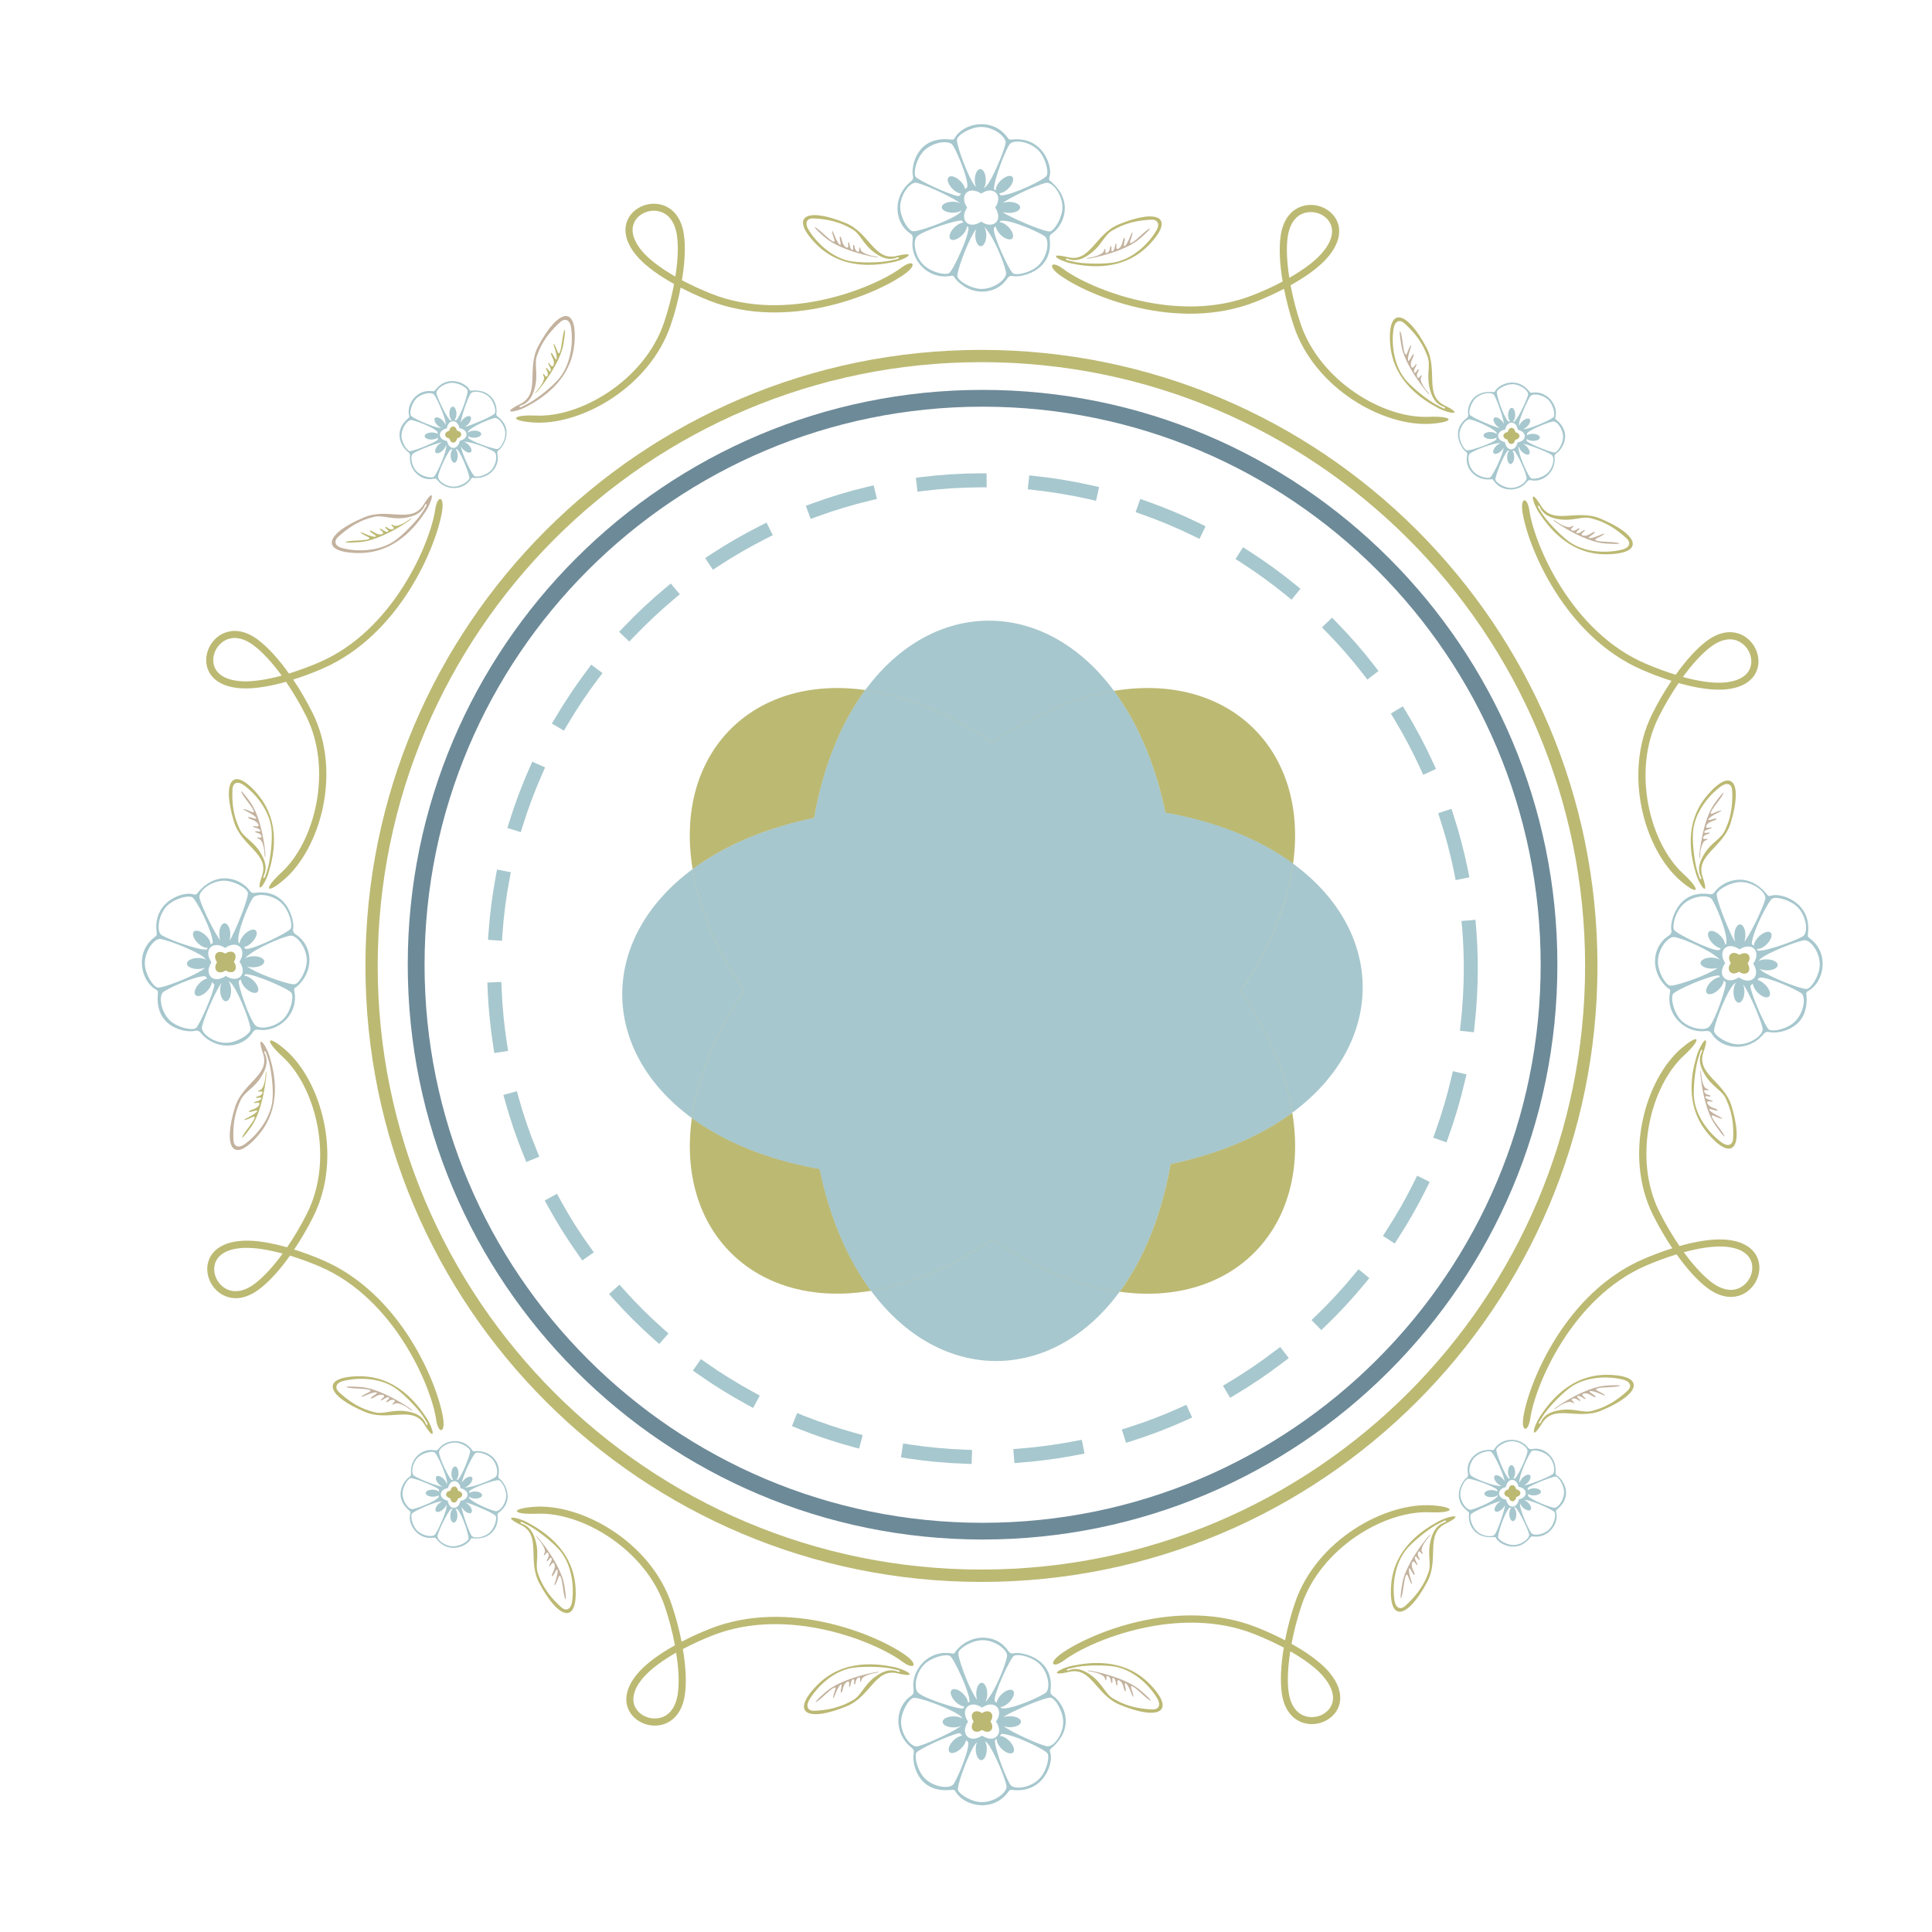 <?xml version="1.0" encoding="utf-8"?>
<!-- Generator: Adobe Illustrator 18.1.0, SVG Export Plug-In . SVG Version: 6.00 Build 0)  -->
<svg version="1.1" id="Layer_1" xmlns="http://www.w3.org/2000/svg" xmlns:xlink="http://www.w3.org/1999/xlink" x="0px" y="0px"
	 viewBox="0 0 2000 2000" enable-background="new 0 0 2000 2000" xml:space="preserve">
<g>
	<path fill="none" d="M274.2,907.9c0.6-1.3,0.3-0.9,2.6-7.6c2.2-6.7,5.1-25.2,4.5-38.9c-0.8-20.3-15.5-38.8-28.5-48.4
		c-7.6-5.6-11.8-1.9-12.1,3.5c-1.3,24.1,5.2,36.4,7,40.8c4,9.7,14.1,12.4,22.1,25.6c8,13.2,4.8,20.2,3.1,23.9
		C271.8,909.3,273.6,909.3,274.2,907.9z M273.9,884.1c-0.1-3.5-1.7-14-5.5-15.3c-3.3-1.1-2.8-2.1,0.6-1.5c3.4,0.5,1.5-4-2.3-4.8
		c-3.8-0.8-3.5-2.4,0.4-1.6c3.9,0.8,3.2-2.2-1.7-3.6c-5-1.4-4.6-2.5-0.1-1.6c4.5,0.9,2.3-4.9-4-6.8c-6.3-2-6.1-4,0.6-1.8
		c6.7,2.3,3-2.3-5.6-6.5c-8.6-4.3-3.2-3.3,3.5-0.2c6.6,3.2,1.3-4.2-5.3-12.9c-6.6-8.7-7.7-13.9,4.6,3.2c12.3,17.1,15.7,51.4,15.6,55
		C274.6,888.8,274,887.6,273.9,884.1z"/>
	<path fill="none" d="M251.5,705.2c10.7,0.4,24.6-1.6,40.1-5.9c-9.9-13.7-20.2-24.8-29.3-31.5c-11.5-8.5-22.7-9.8-31.5-3.6
		c-7.9,5.5-11.8,15.8-9.3,24.5C224.5,698.7,235.1,704.5,251.5,705.2z"/>
	<path fill="none" d="M424.1,467c2.3,0.7,24.4-7.9,29.1-11.6c0.3-0.3,0.3-1.2,0.1-2.4c-1.2,1.1-3.5,1.9-6.3,2
		c-4,0.1-7.3-1.5-7.3-3.5c0-2,3.2-3.7,7.2-3.8c2.5,0,4.7,0.5,6,1.4c0.1-0.9,0.3-1.7,0.1-2c-3.1-4.4-24.9-12.6-27.5-12.3
		c-4.4,0.5-9.8,8.7-9.7,16.4C415.9,457.9,420.9,466,424.1,467z"/>
	<path fill="none" d="M354.9,567.6c15.7,3.9,39.3,3.3,55.4-8.9c10.9-8.3,23.3-22.3,27-28.3c3.7-6,3.6-5.5,4.2-6.8
		c0.7-1.3-0.5-2.8-1.6-0.3c-1.7,3.6-5,10.6-20.3,12.8c-15.3,2.3-23.8-3.8-33.8-0.6c-4.6,1.4-18.2,4.2-35.9,20.6
		C345.9,559.7,345.8,565.3,354.9,567.6z M366.9,559.8c10.9-0.5,20-1.1,13.3-4.2c-6.7-3.1-10.9-6.7-2.1-2.8c8.8,3.9,14.7,3.9,8.6,0.2
		c-6-3.7-4.6-5.2,1-1.6c5.5,3.6,11.4,1.6,7.8-1.3c-3.6-2.9-2.9-3.9,1.3-1c4.2,2.9,7,1.5,3.9-1c-3.1-2.4-2.1-3.7,1-1.3
		c3.1,2.4,7.8,1,5.2-1.3c-2.6-2.3-2.2-3.3,0.8-1.4c3.4,2.1,12.5-3.4,15.3-5.6c2.8-2.1,4.1-2.4,1.6-0.3c-2.8,2.4-31.4,21.6-52.3,23.1
		C351.3,562.7,356,560.3,366.9,559.8z"/>
	<path fill="none" d="M471.4,1562.4c1.2,1.2,2.1,3.7,2,6.6c-0.1,4-1.8,7.3-3.8,7.2c-2,0-3.6-3.3-3.5-7.3c0.1-3.1,1.1-5.7,2.4-6.7
		c-0.6-0.3-1.1-0.5-1.5-0.2c-4.6,4.1-14.5,25.7-14.3,28.5c0.3,4.4,8.3,10.2,16,10.3c6.7,0.1,15-4.6,16.2-7.7
		c0.9-2.5-6.2-24.9-11.6-30.9C473.1,1561.9,472.3,1562.2,471.4,1562.4z"/>
	<path fill="none" d="M233.7,1010.4c13,8.4,23.2-2.2,14.2-14.8c8.4-13-2.2-23.1-14.8-14.2c-13-8.4-23.2,2.2-14.2,14.8
		C210.5,1009.1,221.1,1019.3,233.7,1010.4z M233.2,987.1c7.6-5.3,13.9,0.7,8.9,8.5c5.4,7.6-0.8,13.9-8.5,8.9
		c-7.6,5.4-13.9-0.7-8.9-8.5C219.4,988.5,225.4,982.1,233.2,987.1z"/>
	<path fill="none" d="M254.5,1008.5c-0.5,0-0.8,0.7-1.2,1.7c2.6,0.1,6.1,1.8,9.2,4.7c4.5,4.4,6.5,9.7,4.3,12
		c-2.2,2.2-7.6,0.6-12.1-3.8c-3.1-3-5-6.5-5.1-9.1c-1,0.6-1.8,1-2,1.3c-1.7,3.3,11.4,41.8,17.6,46.6c5.4,4.3,20.5,1.2,28.8-7.4
		c7.3-7.6,10.7-22.1,8.3-26.7C300,1024,263.9,1008,254.5,1008.5z"/>
	<path fill="none" d="M259.8,986.9c-2.9,2-5,3.7-6.3,5.2c2.1-1.2,5.1-2.1,8.5-2.1c6.3-0.1,11.4,2.3,11.5,5.4c0.1,3.2-5,5.8-11.3,6
		c-2.5,0-4.8-0.3-6.6-0.9c1.1,0.8,2.4,1.6,4,2.6c13.5,7.7,42,17.2,45.9,15.8c4.9-1.8,12.3-14.7,12-25.2c-0.2-12-9.3-24.4-16.1-24.9
		C297.3,968.3,272.9,977.8,259.8,986.9z"/>
	<path fill="none" d="M471.7,465.3c1.2,1.2,2,3.6,2,6.3c0.1,4-1.5,7.3-3.5,7.4c-2,0-3.7-3.2-3.8-7.2c-0.1-2.8,0.7-5.2,1.8-6.4
		c-0.7-0.2-1.3-0.4-1.5-0.3c-2.3,0.7-13.7,24.1-13.2,29c0.5,4.4,8.7,9.8,16.4,9.7c6.8-0.1,14.8-5.2,15.8-8.4
		c0.8-2.5-8.3-26.1-12.8-30.2C472.8,464.9,472.3,465.1,471.7,465.3z"/>
	<path fill="none" d="M461.6,460.5c-0.2,1.6-1.3,3.6-3,5.4c-2.8,2.9-6.2,4.1-7.6,2.7c-1.5-1.4-0.4-4.9,2.4-7.8
		c1.3-1.4,2.8-2.4,4.1-2.9c-0.3,0-0.7,0.1-1,0.1c-8.5,1.8-27.7,9.7-29.5,12c-2.7,3.5-0.8,13.1,4.7,18.4c4.9,4.7,14.2,6.8,17.1,5.3
		c2.4-1.3,11.3-20.6,12.8-29.6C462,462.5,461.9,461.4,461.6,460.5z"/>
	<path fill="none" d="M485.2,457.8c-2.2-0.4-3.9-0.6-5.2-0.5c1.5,0.4,3.2,1.4,4.8,2.9c2.9,2.8,4.1,6.2,2.7,7.7
		c-1.4,1.4-4.9,0.4-7.8-2.4c-1.2-1.1-2-2.3-2.6-3.4c0.2,0.9,0.3,1.8,0.7,3c2.6,9.6,11.2,26.8,13.6,27.9c3,1.4,12.2-1.1,16.9-6
		c5.3-5.5,6.8-15.3,4-18.6C510.5,466.4,495.2,459.7,485.2,457.8z"/>
	<path fill="none" d="M452.4,442.3c1.7,0.5,3.2,0.7,4.5,0.6c-1.3-0.5-2.6-1.4-3.9-2.6c-2.9-2.8-4.1-6.2-2.7-7.7
		c1.4-1.5,4.9-0.4,7.8,2.4c1.5,1.5,2.6,3.2,3,4.6c0.2-1.3,0.1-2.9-0.4-5c-2.5-9.3-9.7-24.9-11.7-26.5c-3.5-2.7-13.1-0.8-18.4,4.7
		c-4.7,4.9-6.8,14.1-5.3,17.1C426.5,432.2,443,439.8,452.4,442.3z"/>
	<path fill="none" d="M467.6,434.9c-1.4-1-2.4-3.6-2.4-6.7c-0.1-4,1.5-7.3,3.5-7.4c2,0,3.7,3.2,3.8,7.2c0.1,2.9-0.8,5.5-2,6.7
		c0.9,0.2,1.7,0.4,1.9,0.1c5.4-6,12.5-28.3,11.6-30.9c-1.1-3.2-9.4-7.8-16.2-7.7c-7.7,0.2-15.6,6-16,10.3
		c-0.2,2.8,9.7,24.4,14.3,28.5C466.5,435.5,467,435.2,467.6,434.9z"/>
	<path fill="none" d="M476.9,437.4c0.5-1.1,1.3-2.3,2.4-3.4c2.8-2.9,6.2-4.1,7.7-2.7c1.4,1.4,0.4,4.9-2.4,7.8
		c-1.1,1.2-2.4,2-3.5,2.6c1-0.1,2-0.3,3.2-0.7c9.3-3.1,26.8-10.8,28-13.2c1.4-3-1.1-12.2-6-16.9c-5.5-5.3-15.3-6.8-18.6-4
		c-2,1.7-8.6,19.4-10.5,28.5C477,436.1,477,436.8,476.9,437.4z"/>
	<path fill="none" d="M484.4,446.8c-0.1,0.2,0,0.6,0.1,1c1.2-1.1,3.5-1.9,6.2-2c4-0.1,7.3,1.5,7.4,3.5c0,2-3.2,3.7-7.2,3.8
		c-2.5,0-4.8-0.6-6.1-1.5c-0.2,0.7-0.3,1.4,0.1,1.9c2.9,3.7,27.9,12.2,30.4,11.3c3.2-1.1,7.8-9.4,7.7-16.2
		c-0.2-7.7-6-15.6-10.3-15.9C510,432.5,487.6,441.4,484.4,446.8z"/>
	<path fill="none" d="M469.2,1531.7c-1.1-1.3-1.8-3.6-1.8-6.4c0.1-4,1.8-7.3,3.8-7.2c2,0,3.6,3.3,3.5,7.3c0,2.8-0.9,5.1-2,6.3
		c0.6,0.2,1.1,0.4,1.3,0.2c4.5-4.1,13.6-27.7,12.8-30.2c-1-3.2-9.1-8.2-15.8-8.4c-7.7-0.2-15.8,5.3-16.4,9.7
		c-0.6,5,10.9,28.3,13.1,29C467.9,1532.1,468.5,1531.9,469.2,1531.7z"/>
	<path fill="none" d="M463.7,1540.4c-9.7,1.7-9.9,11.1-0.3,13.1c1.7,9.7,11.1,9.9,13.1,0.3c9.7-1.7,9.9-11.1,0.3-13.1
		C475.2,1531,465.8,1530.8,463.7,1540.4z M474,1551.2c-1.2,5.8-6.9,5.7-7.9-0.2c-5.8-1.2-5.7-6.9,0.2-7.9c1.2-5.8,6.9-5.7,7.9,0.2
		C480,1544.5,479.9,1550.2,474,1551.2z"/>
	<path fill="none" d="M539.3,421.4c1.4-0.5,0.8-0.4,7.2-3.6c6.3-3.2,21.4-14.2,30.7-24.2c13.7-14.9,16.5-38.4,14.1-54.4
		c-1.4-9.3-7-9.7-11-6.1c-18,16.1-22,29.4-23.9,33.9c-4,9.7,1.2,18.7-2.5,33.7c-3.7,15-10.9,17.7-14.7,19
		C536.6,420.7,537.9,422,539.3,421.4z M555.9,404.3c2.4-2.6,8.7-11.1,6.9-14.7c-1.6-3.1-0.5-3.5,1.5-0.7c2,2.8,3.9-1.8,1.8-5.1
		c-2.1-3.3-0.8-4.2,1.4-0.9c2.2,3.3,3.9,0.7,1.3-3.8c-2.5-4.5-1.5-5,1.1-1.2c2.6,3.8,5.1-1.8,2-7.7c-3-5.8-1.5-7.2,1.7-0.8
		c3.2,6.4,3.7,0.5,0.6-8.6c-3.1-9.1,0.1-4.6,2.6,2.4c2.5,6.9,3.9-2.1,5.4-12.9c1.5-10.8,4.4-15.3,1,5.5c-3.4,20.7-25.2,47.4-27.8,50
		C553.1,408.2,553.6,406.9,555.9,404.3z"/>
	<path fill="none" d="M440.9,1473.9c1.1,2.4,2.3,1,1.6-0.3c-0.6-1.3-0.5-0.8-4.2-6.8c-3.7-6-16.1-20-27-28.3
		c-16.1-12.3-39.8-12.9-55.4-8.9c-9.1,2.3-9,7.9-5,11.5c17.7,16.4,31.3,19.2,35.9,20.7c10,3.1,18.5-2.9,33.8-0.7
		C435.9,1463.3,439.2,1470.2,440.9,1473.9z M408.7,1453.1c-3,1.8-3.4,0.8-0.8-1.5c2.6-2.3-2.1-3.7-5.2-1.3c-3.1,2.4-4.1,1.2-1-1.3
		c3.1-2.4,0.3-3.9-3.9-1c-4.2,2.9-4.9,1.9-1.3-1c3.6-2.9-2.3-4.9-7.8-1.3c-5.5,3.6-7,2.1-1-1.6c6-3.7,0.2-3.7-8.6,0.2
		c-8.8,3.9-4.5,0.3,2.1-2.8c6.7-3.1-2.4-3.7-13.3-4.2c-10.9-0.5-15.6-2.9,5.4-1.5c21,1.5,49.6,20.7,52.3,23.1
		c2.4,2.1,1.1,1.8-1.6-0.3C421.2,1456.5,412.1,1451,408.7,1453.1z"/>
	<path fill="none" d="M478.1,1535c0.6-1.2,1.4-2.3,2.6-3.4c2.9-2.8,6.4-3.9,7.8-2.4c1.4,1.5,0.2,4.9-2.7,7.7
		c-1.6,1.5-3.3,2.5-4.8,2.9c1.3,0.1,3-0.1,5.2-0.5c10.1-1.8,25.4-8.6,27.1-10.6c2.8-3.4,1.3-13.1-4-18.6c-4.7-4.9-13.9-7.4-16.9-6
		c-2.4,1.1-11,18.4-13.6,27.9C478.5,1533.2,478.2,1534.2,478.1,1535z"/>
	<path fill="none" d="M457.4,1539.1c0.4,0.1,0.7,0.1,1,0.1c-1.3-0.5-2.8-1.5-4.1-2.9c-2.8-2.9-3.9-6.4-2.4-7.8
		c1.5-1.4,4.9-0.2,7.7,2.8c1.7,1.8,2.8,3.8,3,5.4c0.3-0.9,0.4-2.1,0.1-3.6c-1.5-9-10.4-28.3-12.8-29.6c-3-1.5-12.3,0.6-17.1,5.3
		c-5.5,5.3-7.5,15-4.7,18.4C429.7,1529.3,449,1537.2,457.4,1539.1z"/>
	<path fill="none" d="M462.1,1557.4c-0.5,1.5-1.5,3.1-3.1,4.6c-2.9,2.8-6.4,3.9-7.8,2.4c-1.4-1.4-0.2-4.9,2.7-7.7
		c1.3-1.2,2.6-2.1,3.9-2.6c-1.3,0-2.8,0.2-4.5,0.6c-9.5,2.5-26,10.1-27.1,12.3c-1.6,3,0.6,12.2,5.3,17.1c5.3,5.5,15,7.4,18.4,4.7
		c2-1.5,9.2-17.2,11.7-26.5C462.2,1560.3,462.4,1558.7,462.1,1557.4z"/>
	<path fill="none" d="M453.9,1550c0.2-0.3,0-1.1-0.1-2c-1.3,0.9-3.5,1.5-6,1.4c-4-0.1-7.3-1.8-7.2-3.8c0-2,3.3-3.6,7.3-3.5
		c2.7,0,5,0.8,6.3,2c0.2-1.3,0.3-2.2-0.1-2.4c-4.7-3.7-26.8-12.3-29.1-11.6c-3.2,1-8.2,9.1-8.4,15.8c-0.2,7.6,5.3,15.8,9.7,16.4
		C429,1562.6,450.8,1554.4,453.9,1550z"/>
	<path fill="none" d="M259.3,1066.6c1.3-4.1-10.2-35.2-18.5-46.9c-1.4-2-2.8-3.1-4.1-3.8c1.5,2,2.5,5.4,2.6,9.3
		c0.1,6.3-2.3,11.4-5.4,11.5c-3.1,0.1-5.8-5-5.9-11.3c-0.1-3,0.5-5.7,1.4-7.7c-0.3,0.4-0.7,0.8-1,1.3c-7.3,11.3-19.8,41.3-19.3,45.7
		c0.8,6.8,13.6,15.3,25.6,15.1C245.2,1079.4,257.8,1071.6,259.3,1066.6z"/>
	<path fill="none" d="M222.5,1308.3c-2.5,8.6,1.4,18.9,9.3,24.5c8.8,6.2,20,4.9,31.5-3.6c9.1-6.7,19.3-17.8,29.3-31.5
		c-15.5-4.2-29.4-6.3-40.1-5.9C236.1,1292.5,225.4,1298.4,222.5,1308.3z"/>
	<path fill="none" d="M212.2,1001.6c-2,0.8-4.4,1.4-7.2,1.5c-6.3,0.1-11.4-2.3-11.5-5.5c-0.1-3.2,5-5.8,11.2-5.9
		c3.4-0.1,6.3,0.6,8.5,1.7c-1.1-1.7-3.1-3.4-6-5.1c-13-7.5-38.3-16.8-42.2-16.3c-6.8,0.8-15.4,13.6-15.1,25.6
		c0.2,10.5,8.1,23.2,13.1,24.7c3.7,1.1,30.2-8.7,43.5-16.4C208.9,1004.5,210.8,1003,212.2,1001.6z"/>
	<path fill="none" d="M213.7,982.9c0.8,0,1-0.9,1.4-1.9c-2.7,0.4-6.7-1.4-10.1-4.7c-4.5-4.4-6.4-9.7-4.3-12
		c2.2-2.3,7.6-0.6,12.2,3.8c3.3,3.2,5.2,6.9,5.2,9.5c1.2-0.8,2.3-1.4,2.3-2c-0.6-12.7-17.5-45.1-21.3-46.9
		c-4.7-2.2-19.1,1.7-26.4,9.3c-8.3,8.6-10.7,23.8-6.2,29C169.3,970.5,204.1,983.5,213.7,982.9z"/>
	<path fill="none" d="M219.2,1016.8c-0.1,2.6-1.8,6-4.8,9.1c-4.4,4.5-9.7,6.4-12,4.3c-2.3-2.2-0.6-7.6,3.8-12.2
		c2.7-2.8,5.8-4.6,8.2-5c-0.9-1.1-1.6-2.2-2.1-2.3c-8.3-1.5-41.5,13.6-44,16.8c-4.3,5.4-1.2,20.5,7.4,28.8
		c7.6,7.3,22.1,10.7,26.7,8.2c3.3-1.7,18.3-35.7,19.3-44.9C221.9,1018.9,220.9,1018,219.2,1016.8z"/>
	<path fill="none" d="M228.1,973.4c-0.6-1.8-1-4-1.1-6.3c-0.1-6.3,2.3-11.4,5.5-11.5c3.1-0.1,5.8,5,5.9,11.3c0.1,2.5-0.3,4.8-1,6.7
		c1-1.1,1.9-2.6,2.8-4.4c6.9-13.7,17.7-41.6,16.3-45.5c-1.8-4.9-14.7-12.3-25.2-12.1c-12,0.2-24.4,9.3-24.9,16.2
		c-0.3,4.2,11.9,30.9,19.9,43.1C226.9,971.9,227.5,972.7,228.1,973.4z"/>
	<path fill="none" d="M241.6,1180.5c0.3,5.4,4.5,9.1,12.1,3.5c13-9.6,27.7-28.1,28.5-48.4c0.6-13.7-2.3-32.1-4.5-38.9
		c-2.2-6.7-2-6.3-2.6-7.6c-0.6-1.3-2.4-1.4-1.3,1c1.7,3.6,4.9,10.6-3.1,23.8c-8,13.2-18.1,15.9-22.1,25.6
		C246.8,1144.1,240.3,1156.4,241.6,1180.5z M260.7,1156.8c-6.6,3.2-12.1,4.1-3.5-0.1c8.6-4.3,12.3-8.8,5.6-6.5
		c-6.7,2.2-6.9,0.2-0.6-1.8c6.3-2,8.5-7.7,4-6.8c-4.5,0.9-4.9-0.2,0.1-1.6c5-1.4,5.6-4.4,1.8-3.6c-3.9,0.8-4.2-0.8-0.4-1.6
		c3.8-0.8,5.8-5.4,2.3-4.8c-3.4,0.5-3.9-0.4-0.6-1.6c3.8-1.3,5.4-11.8,5.5-15.3c0.1-3.5,0.7-4.7,0.8-1.5c0.1,3.7-3.4,38-15.7,55
		c-12.3,17.1-11.1,11.9-4.6,3.2C262,1161.1,267.3,1153.6,260.7,1156.8z"/>
	<path fill="none" d="M246.9,975.5c0.1,0.4,0.6,0.7,1.2,1c0.1-2.6,1.8-6,4.7-9.1c4.4-4.6,9.7-6.5,12-4.3c2.3,2.2,0.6,7.6-3.8,12.1
		c-2.7,2.9-5.9,4.7-8.4,5.1c0.6,1,1.2,1.8,2.2,1.9c7.3,0.9,44.3-17.3,46.1-21c2.2-4.7-1.7-19.1-9.4-26.4c-8.6-8.3-23.8-10.7-29-6.2
		C259.2,931.5,244.4,966,246.9,975.5z"/>
	<path fill="none" d="M1577.3,459.4c-0.3-0.1-0.7-0.1-1-0.1c1.3,0.5,2.8,1.5,4.1,2.9c2.8,2.9,3.9,6.4,2.4,7.8
		c-1.5,1.4-4.9,0.2-7.7-2.8c-1.7-1.8-2.8-3.8-3-5.4c-0.3,0.9-0.4,2.1-0.1,3.6c1.5,9.1,10.4,28.3,12.8,29.6c3,1.6,12.2-0.6,17.1-5.3
		c5.5-5.3,7.4-15,4.7-18.4C1605,469.2,1585.8,461.2,1577.3,459.4z"/>
	<path fill="none" d="M699.1,286.3c2.6-16.7,3.3-31.8,1.6-43c-2.1-14.1-9.2-23-19.8-24.8c-9.5-1.7-19.5,2.8-23.8,10.7
		c-5,9.1-1.6,20.7,9.5,32.8C673.8,269.9,685.2,278.3,699.1,286.3z"/>
	<path fill="none" d="M1556.7,463.4c-0.6,1.1-1.4,2.3-2.6,3.4c-2.9,2.8-6.4,3.9-7.8,2.4c-1.4-1.4-0.2-4.9,2.8-7.7
		c1.6-1.5,3.3-2.5,4.8-2.9c-1.3-0.1-3,0.1-5.2,0.5c-10,1.8-25.4,8.6-27.1,10.6c-2.9,3.4-1.3,13.1,4,18.6c4.7,4.9,13.9,7.4,16.9,6
		c2.4-1.1,11-18.4,13.6-27.9C1556.3,465.3,1556.5,464.3,1556.7,463.4z"/>
	<path fill="none" d="M1571.1,458c9.7-1.7,9.9-11.1,0.3-13.1c-1.7-9.8-11.1-10-13.1-0.3c-9.7,1.7-10,11.1-0.3,13.1
		C1559.6,467.5,1569,467.7,1571.1,458z M1560.8,447.3c1.2-5.8,6.9-5.7,7.9,0.2c5.8,1.2,5.7,6.9-0.2,7.9c-1.2,5.8-6.9,5.7-7.9-0.2
		C1554.8,453.9,1554.9,448.3,1560.8,447.3z"/>
	<path fill="none" d="M1563.4,436.1c-1.2-1.2-2.1-3.7-2-6.7c0.1-4,1.8-7.2,3.8-7.2c2,0,3.6,3.3,3.5,7.4c-0.1,3.1-1.1,5.7-2.4,6.7
		c0.6,0.3,1.1,0.5,1.5,0.2c4.6-4.1,14.5-25.8,14.3-28.5c-0.4-4.4-8.3-10.2-15.9-10.3c-6.8-0.1-15,4.6-16.2,7.7
		c-0.9,2.5,6.2,24.9,11.6,30.9C1561.7,436.5,1562.5,436.3,1563.4,436.1z"/>
	<path fill="none" d="M1580.9,448.5c-0.2,0.3,0,1.1,0.1,2c1.4-0.9,3.5-1.5,6-1.5c4,0.1,7.2,1.8,7.2,3.8c-0.1,2-3.4,3.6-7.4,3.5
		c-2.7-0.1-5-0.9-6.2-2c-0.2,1.3-0.3,2.2,0.1,2.4c4.7,3.7,26.8,12.3,29.1,11.6c3.2-1,8.2-9.1,8.4-15.8c0.2-7.7-5.3-15.9-9.7-16.4
		C1605.8,435.9,1583.9,444.1,1580.9,448.5z"/>
	<path fill="none" d="M1572.7,441c0.4-1.5,1.5-3.1,3.1-4.6c2.9-2.8,6.4-3.9,7.8-2.4c1.4,1.5,0.2,4.9-2.7,7.7
		c-1.3,1.2-2.6,2.1-3.9,2.6c1.2,0.1,2.8-0.2,4.5-0.6c9.5-2.5,25.9-10.1,27.1-12.2c1.6-3-0.6-12.3-5.3-17.1c-5.3-5.5-15-7.4-18.4-4.7
		c-2,1.6-9.2,17.2-11.7,26.5C1572.5,438.2,1572.4,439.8,1572.7,441z"/>
	<path fill="none" d="M1017.2,420.9c-319.1,0-577.7,258.7-577.7,577.7c0,319.1,258.7,577.7,577.7,577.7
		c319.1,0,577.7-258.7,577.7-577.7C1594.9,679.6,1336.3,420.9,1017.2,420.9z M1286.8,566.6l6.1,3.9c16.5,10.5,32.5,22.2,47.7,34.5
		l5.6,4.6l-9.2,11.3l-5.6-4.6c-14.7-12-30.3-23.3-46.3-33.5l-6.1-3.9L1286.8,566.6z M1180.5,516.5l6.8,2.4
		c18.5,6.5,36.7,14.1,54.3,22.7l6.5,3.2l-6.3,13.1l-6.5-3.2c-17.1-8.3-34.8-15.7-52.8-22.1l-6.8-2.4L1180.5,516.5z M1065.5,492.2
		l7.2,0.8c19.6,2.1,39.1,5.4,58,9.7l7.1,1.6l-3.2,14.2l-7.1-1.6c-18.4-4.2-37.4-7.3-56.4-9.4l-7.2-0.8L1065.5,492.2z M955.2,493.7
		c19.4-2.3,39.1-3.6,58.7-3.7l7.3,0l0.1,14.5l-7.3,0c-19,0.1-38.2,1.3-57.1,3.6l-7.2,0.9l-1.7-14.4L955.2,493.7z M841,521
		c18.4-6.7,37.3-12.4,56.3-17l7.1-1.7l3.4,14.1l-7.1,1.7c-18.5,4.4-36.9,9.9-54.7,16.5l-6.8,2.5l-5-13.6L841,521z M736.1,573.8
		c16.3-10.7,33.4-20.6,50.9-29.4l6.5-3.3l6.5,13l-6.5,3.3c-17,8.5-33.6,18.1-49.5,28.6l-6.1,4l-8-12.1L736.1,573.8z M645.9,649
		c13.5-14.2,28-27.7,42.9-40.2l5.6-4.6l9.3,11.1l-5.6,4.7c-14.6,12.1-28.6,25.3-41.7,39.1l-5,5.3l-10.5-10L645.9,649z M505.7,965.6
		c1.4-19.5,3.9-39.2,7.5-58.4l1.3-7.1l14.3,2.7l-1.3,7.1c-3.5,18.7-6,37.7-7.4,56.7l-0.5,7.2l-14.5-1L505.7,965.6z M510.6,1083
		c-3-19.3-5-38.9-5.8-58.6l-0.3-7.2l14.5-0.6l0.3,7.3c0.8,19.1,2.7,38.2,5.6,56.9l1.1,7.2l-14.3,2.2L510.6,1083z M544.8,1202.9
		l-2.7-6.7c-7.4-18.1-13.8-36.8-19-55.7l-2-7l14-3.9l1.9,7c5.1,18.3,11.3,36.5,18.5,54.1l2.7,6.7L544.8,1202.9z M541.3,854.5
		l-2.2,6.9l-13.9-4.3l2.2-6.9c5.8-18.6,12.7-37.2,20.7-55.1l2.9-6.6l13.3,5.9l-2.9,6.6C553.7,818.4,546.9,836.4,541.3,854.5z
		 M602.8,1305l-4.2-5.9c-11.3-15.9-21.8-32.7-31.2-49.8l-3.5-6.3l12.7-7l3.5,6.4c9.1,16.6,19.3,32.9,30.3,48.4l4.2,5.9L602.8,1305z
		 M619.3,702.6c-11.5,15.2-22.2,31.1-31.8,47.5l-3.7,6.3l-12.5-7.4l3.7-6.2c9.9-16.8,20.9-33.3,32.7-48.9l4.4-5.8l11.6,8.7
		L619.3,702.6z M682.4,1391.3l-5.4-4.8c-14.6-12.9-28.6-26.9-41.7-41.5l-4.8-5.4l10.8-9.7l4.8,5.4c12.7,14.2,26.4,27.7,40.5,40.3
		l5.4,4.8L682.4,1391.3z M779.6,1457.4l-6.4-3.5c-17.2-9.3-34.1-19.7-50-31l-5.9-4.2l8.3-11.9l5.9,4.2c15.5,10.9,31.9,21,48.6,30.1
		l6.4,3.5L779.6,1457.4z M889.3,1499.5l-7-1.9c-18.9-5.1-37.7-11.4-55.8-18.7l-6.7-2.7l5.4-13.5l6.7,2.7
		c17.7,7.1,35.9,13.2,54.2,18.1l7,1.9L889.3,1499.5z M1005.8,1515.4l-7.3-0.3c-19.5-0.7-39.2-2.5-58.6-5.4l-7.2-1.1l2.2-14.4
		l7.2,1.1c18.8,2.8,37.9,4.6,56.9,5.3l7.3,0.3L1005.8,1515.4z M1115.6,1506.1c-19.2,3.7-38.8,6.4-58.3,7.9l-7.2,0.6l-1.1-14.5
		l7.2-0.6c18.9-1.5,38-4.1,56.6-7.7l7.1-1.4l2.8,14.2L1115.6,1506.1z M1227.6,1470.4c-17.8,8-36.3,15.1-54.9,21l-6.9,2.2l-4.4-13.8
		l6.9-2.2c18.1-5.8,36.1-12.6,53.4-20.4l6.6-3l6,13.2L1227.6,1470.4z M1328.3,1410.2c-15.5,11.9-31.9,23-48.7,33l-6.2,3.7l-7.4-12.5
		l6.2-3.7c16.3-9.7,32.2-20.5,47.3-32.1l5.7-4.4l8.8,11.5L1328.3,1410.2z M1159.1,1337.1c-70.2,95.8-185.7,96-257.4-0.9
		c-119.1,19.8-201.9-60.9-185.5-178.9c-96.1-70.4-96.3-186,0.8-257.7c-19.6-119,61-201.7,178.7-185.3c70.3-95.8,185.7-96,257.5,0.8
		c119.1-19.7,201.9,61,185.4,178.9c96.1,70.3,96.3,185.9-0.8,257.7C1357.3,1270.7,1276.8,1353.4,1159.1,1337.1z M1412.9,1328.7
		c-12.4,15.1-25.8,29.6-39.9,43.2l-5.2,5l-10.1-10.4l5.2-5c13.7-13.2,26.8-27.3,38.8-42l4.6-5.6l11.2,9.2L1412.9,1328.7z
		 M1516.5,1119.4c-4.4,19.1-10,38.1-16.6,56.5l-2.4,6.8l-13.7-4.9l2.4-6.8c6.4-17.9,11.9-36.3,16.2-54.8l1.6-7.1l14.1,3.3
		L1516.5,1119.4z M1528,959.4c1.2,14.4,1.8,29,1.8,43.3c0,19.6-1.1,39.4-3.3,58.7l-0.8,7.2l-14.4-1.6l0.8-7.2
		c2.1-18.8,3.2-38,3.2-57.1c0-14-0.6-28.2-1.7-42.1l-0.6-7.2l14.5-1.2L1528,959.4z M1502.6,837.4l2.2,6.9
		c6,18.6,11.1,37.7,14.9,56.9l1.4,7.1l-14.2,2.9l-1.4-7.1c-3.7-18.7-8.6-37.3-14.5-55.3l-2.2-6.9L1502.6,837.4z M1452.2,731.3
		l3.8,6.2c10.1,16.7,19.4,34.2,27.5,52l3,6.6l-13.2,6.1l-3-6.6c-7.9-17.2-16.9-34.2-26.7-50.5l-3.8-6.2L1452.2,731.3z
		 M1435.5,1273.3c10.3-15.9,19.9-32.7,28.3-49.7l3.2-6.5l13,6.4l-3.2,6.5c-8.7,17.5-18.5,34.7-29.1,51.2l-4,6.1l-12.2-7.9
		L1435.5,1273.3z M1415.6,703.6l-4.4-5.7c-11.6-15-24.3-29.5-37.5-43.1l-5.1-5.2l10.4-10.1l5.1,5.2c13.7,14,26.7,28.9,38.6,44.4
		l4.4,5.7L1415.6,703.6z"/>
	<path fill="none" d="M1793.1,818c-0.3-5.4-4.5-9-12.1-3.5c-13,9.5-27.7,28.1-28.5,48.4c-0.6,13.7,2.3,32.1,4.5,38.8
		c2.2,6.7,2,6.3,2.6,7.6c0.6,1.3,2.4,1.4,1.3-1c-1.7-3.6-4.9-10.6,3.1-23.8c8-13.2,18.1-15.9,22.1-25.6
		C1787.9,854.3,1794.5,842.1,1793.1,818z M1774.1,841.7c6.6-3.2,12.1-4.1,3.5,0.1c-8.6,4.3-12.4,8.8-5.6,6.5
		c6.7-2.2,6.9-0.2,0.6,1.8c-6.3,2-8.5,7.7-4,6.8c4.6-0.9,4.9,0.2-0.1,1.6c-4.9,1.4-5.6,4.4-1.7,3.6c3.8-0.8,4.2,0.8,0.4,1.6
		c-3.8,0.8-5.7,5.4-2.3,4.8c3.4-0.6,3.9,0.4,0.6,1.6c-3.8,1.3-5.4,11.8-5.5,15.3c-0.1,3.5-0.7,4.7-0.8,1.5
		c-0.1-3.7,3.4-37.9,15.7-55c12.3-17.1,11.1-11.9,4.6-3.2C1772.8,837.4,1767.4,844.8,1774.1,841.7z"/>
	<path fill="none" d="M1593.9,524.6c-1.1-2.4-2.3-1-1.6,0.3c0.7,1.3,0.5,0.8,4.2,6.8c3.8,6,16.1,20,27,28.3
		c16.2,12.3,39.8,12.8,55.5,8.9c9.1-2.3,9-7.9,5-11.5c-17.7-16.4-31.3-19.2-36-20.7c-10-3.1-18.5,2.9-33.8,0.6
		C1598.9,535.1,1595.6,528.2,1593.9,524.6z M1626.1,545.4c3-1.8,3.4-0.8,0.8,1.5c-2.6,2.3,2.1,3.7,5.2,1.3c3.1-2.4,4.1-1.1,1,1.3
		c-3.1,2.4-0.3,3.9,3.9,1c4.2-2.9,4.9-2,1.3,1c-3.6,2.9,2.3,4.9,7.8,1.3c5.5-3.6,7-2.1,1,1.6c-6,3.7-0.2,3.7,8.6-0.2
		c8.8-3.9,4.6-0.3-2.1,2.8c-6.7,3.1,2.4,3.7,13.3,4.2c10.9,0.5,15.6,2.9-5.4,1.5c-21-1.5-49.6-20.7-52.4-23.1
		c-2.4-2.1-1.1-1.8,1.6,0.3C1613.6,542,1622.7,547.5,1626.1,545.4z"/>
	<path fill="none" d="M1812.3,690.1c2.5-8.6-1.4-18.9-9.3-24.5c-8.8-6.2-20-4.9-31.5,3.6c-9.1,6.7-19.3,17.8-29.3,31.5
		c15.5,4.2,29.4,6.3,40.1,5.9C1798.7,705.9,1809.3,700.1,1812.3,690.1z"/>
	<path fill="none" d="M1549.5,442.3c1.2,0.4,2.3,0.6,3.2,0.7c-1.2-0.6-2.4-1.4-3.5-2.6c-2.8-2.9-3.9-6.4-2.4-7.8
		c1.4-1.4,4.9-0.2,7.7,2.7c1,1.1,1.9,2.3,2.4,3.4c0-0.6-0.1-1.2-0.2-1.9c-1.9-9.1-8.4-26.8-10.5-28.5c-3.3-2.9-13.1-1.4-18.6,4
		c-4.9,4.7-7.4,13.8-6,16.9C1522.7,431.5,1540.2,439.3,1549.5,442.3z"/>
	<path fill="none" d="M1016,374.9c-345.2,0-625,279.8-625,625c0,345.1,279.8,624.9,625,624.9c345.1,0,624.9-279.8,624.9-624.9
		C1640.9,654.7,1361.1,374.9,1016,374.9z M1017.2,1593.7c-328.6,0-595.1-266.4-595.1-595.1c0-328.6,266.4-595,595.1-595
		c328.6,0,595,266.4,595,595C1612.3,1327.3,1345.8,1593.7,1017.2,1593.7z"/>
	<path fill="none" d="M1565.6,466.8c1.1,1.2,1.8,3.7,1.8,6.4c-0.1,4-1.8,7.2-3.8,7.2c-2,0-3.6-3.3-3.5-7.4c0.1-2.8,0.9-5.1,2-6.3
		c-0.6-0.2-1.1-0.4-1.3-0.2c-4.5,4.1-13.6,27.7-12.8,30.2c1,3.2,9.1,8.2,15.8,8.4c7.7,0.2,15.9-5.3,16.4-9.7
		c0.6-4.9-10.9-28.3-13.1-29C1566.9,466.4,1566.3,466.6,1565.6,466.8z"/>
	<path fill="none" d="M1030.9,197c-0.3-2.7,1.5-6.6,4.9-10.1c4.4-4.5,9.9-6.2,12.1-4c2.2,2.2,0.4,7.6-4,12.1c-3.2,3.2-7,5-9.6,4.9
		c0.8,1.2,1.3,2.4,1.9,2.3c12.6-0.4,45.5-16.6,47.3-20.4c2.4-4.7-1.3-19.1-8.8-26.5c-8.4-8.5-23.6-11.1-28.9-6.8
		c-3.4,2.8-17.1,37.4-16.7,46.9C1029.1,196.3,1029.9,196.5,1030.9,197z"/>
	<path fill="none" d="M1038.2,210.1c1.8-0.6,4-1,6.4-1c6.3,0,11.4,2.6,11.4,5.7c0,3.1-5.1,5.7-11.4,5.7c-2.5,0-4.8-0.4-6.8-1.1
		c1.1,1,2.6,2,4.3,2.9c13.5,7.2,41.2,18.6,45.1,17.3c5-1.7,12.5-14.5,12.5-25c0-12-8.8-24.6-15.6-25.3c-4.2-0.4-31.2,11.3-43.5,19
		C1039.7,208.9,1038.9,209.5,1038.2,210.1z"/>
	<path fill="none" d="M1010.4,193.6c-0.8-2-1.3-4.4-1.3-7.2c0-6.3,2.6-11.4,5.7-11.4c3.2,0,5.7,5.1,5.7,11.4c0,3.4-0.8,6.4-1.9,8.4
		c1.7-1.1,3.4-3,5.2-5.9c7.8-12.8,17.6-37.9,17.2-41.8c-0.7-6.8-13.3-15.7-25.3-15.7c-10.5,0-23.3,7.6-25,12.6
		c-1.2,3.6,8.1,30.4,15.5,43.8C1007.6,190.2,1009,192.2,1010.4,193.6z"/>
	<path fill="none" d="M992.2,202.9c0.7,0.1,1.6-0.9,2.8-2.6c-2.6-0.2-6-1.9-9-4.9c-4.5-4.4-6.3-9.8-4-12.1c2.2-2.2,7.6-0.4,12.1,4
		c2.8,2.7,4.5,5.8,4.9,8.3c1.1-0.8,2.2-1.5,2.3-2.1c1.6-8.2-12.8-41.7-15.9-44.3c-5.3-4.3-20.5-1.7-28.9,6.8
		c-7.5,7.5-11.1,21.9-8.8,26.6C949.3,186,983,201.7,992.2,202.9z"/>
	<path fill="none" d="M882.5,270.7c13.6,1.8,32.2,0.7,39.1-0.9c6.9-1.6,6.4-1.4,7.8-1.8c1.4-0.4,1.6-2.3-0.9-1.4
		c-3.8,1.4-11,3.9-23.5-5.3c-12.4-9.2-14.2-19.5-23.4-24.4c-4.3-2.3-15.9-9.9-40-10.8c-5.4-0.2-9.4,3.7-4.6,11.7
		C845.3,251.6,862.4,268,882.5,270.7z M851.1,240.8c8.1,7.4,14.9,13.3,12.4,6.4c-2.5-6.9-3-12.4,0.5-3.4c3.5,9,7.6,13.1,6,6.2
		c-1.6-6.9,0.5-6.9,1.8-0.5c1.4,6.4,6.9,9.2,6.4,4.6c-0.5-4.6,0.7-4.8,1.6,0.2c0.9,5.1,3.9,6,3.5,2.1c-0.5-3.9,1.2-4.1,1.6-0.2
		c0.5,3.9,4.8,6.2,4.6,2.8c-0.2-3.5,0.8-3.8,1.6-0.5c0.9,3.9,11.3,6.5,14.7,6.9c3.4,0.5,4.6,1.1,1.4,0.9
		c-3.7-0.3-37.5-6.9-53.3-20.7C837.9,231.8,843,233.4,851.1,240.8z"/>
	<path fill="none" d="M1035.7,228.8c-0.4,0.1-0.7,0.6-1,1.2c2.6,0.2,6,1.9,9,4.9c4.5,4.5,6.3,9.8,4,12.1c-2.2,2.2-7.6,0.4-12.1-4
		c-2.8-2.8-4.6-6-4.9-8.5c-1,0.6-1.8,1.2-2,2.2c-1,7.3,16.4,44.7,20.1,46.5c4.7,2.3,19.1-1.3,26.5-8.8c8.5-8.5,11.1-23.6,6.8-28.9
		C1079.5,242.1,1045.3,226.5,1035.7,228.8z"/>
	<path fill="none" d="M944.4,239.4c4.1,1.4,35.4-9.5,47.3-17.5c2-1.4,3.2-2.7,3.9-4c-2.1,1.5-5.4,2.4-9.3,2.4
		c-6.3,0-11.4-2.6-11.4-5.7c0-3.1,5.1-5.7,11.4-5.7c3,0,5.7,0.6,7.7,1.6c-0.4-0.4-0.8-0.7-1.2-1c-11.2-7.6-41-20.7-45.3-20.3
		c-6.8,0.7-15.6,13.3-15.6,25.2C931.9,224.9,939.5,237.7,944.4,239.4z"/>
	<path fill="none" d="M1015.7,229.4c12.8,8.7,23.2-1.7,14.5-14.5c8.7-12.8-1.7-23.2-14.5-14.5c-12.8-8.7-23.2,1.7-14.5,14.5
		C992.5,227.7,1002.9,238.1,1015.7,229.4z"/>
	<path fill="none" d="M1019,235.1c1.2,2.1,2,5.1,2,8.5c0,6.3-2.6,11.4-5.7,11.4c-3.2,0-5.7-5.1-5.7-11.4c0-2.5,0.4-4.8,1.1-6.6
		c-0.8,1.1-1.7,2.4-2.7,4c-8,13.3-18.1,41.6-16.8,45.6c1.7,5,14.5,12.6,25,12.6c12,0,24.6-8.8,25.3-15.7c0.4-4.1-8.6-28.7-17.4-42
		C1022.1,238.5,1020.5,236.4,1019,235.1z"/>
	<path fill="none" d="M1487.3,419.2c6.4,3.2,5.8,3,7.2,3.6c1.3,0.5,2.7-0.8,0.2-1.7c-3.8-1.3-11-4-14.7-19
		c-3.7-15,1.5-24.1-2.5-33.7c-1.8-4.5-5.9-17.7-23.9-33.9c-4-3.6-9.6-3.2-11,6.1c-2.4,15.9,0.3,39.4,14.1,54.4
		C1465.9,405.1,1481,416.1,1487.3,419.2z M1451.5,351.9c1.5,10.8,3,19.8,5.4,12.9c2.4-6.9,5.6-11.5,2.6-2.4
		c-3.1,9.1-2.5,14.9,0.6,8.6c3.2-6.4,4.8-5,1.7,0.8c-3,5.8-0.6,11.5,2,7.7c2.6-3.8,3.6-3.3,1.1,1.2c-2.5,4.5-0.8,7.1,1.3,3.8
		c2.1-3.3,3.5-2.5,1.4,0.8c-2.2,3.3-0.2,7.9,1.8,5.1c2-2.8,3.1-2.4,1.5,0.7c-1.8,3.6,4.6,12.2,6.9,14.7c2.4,2.6,2.8,3.8,0.5,1.6
		c-2.7-2.5-24.4-29.2-27.8-50C1447.1,336.6,1450,341.1,1451.5,351.9z"/>
	<path fill="none" d="M1104.3,269.3c1.4,0.4,0.9,0.2,7.8,1.8c6.9,1.6,25.5,2.8,39.1,0.9c20.1-2.7,37.2-19,45.5-32.9
		c4.8-8,0.8-11.9-4.6-11.7c-24.1,0.9-35.7,8.6-40,10.8c-9.3,4.9-11,15.2-23.5,24.4c-12.4,9.2-19.7,6.7-23.4,5.3
		C1102.8,267,1103,268.9,1104.3,269.3z M1128,266.8c3.5-0.5,13.8-3,14.7-6.9c0.8-3.4,1.8-3,1.6,0.5c-0.2,3.5,4.1,1.2,4.6-2.7
		c0.5-3.9,2.1-3.7,1.6,0.2c-0.4,3.9,2.5,3,3.5-2.1c0.9-5.1,2.1-4.8,1.6-0.2c-0.5,4.6,5,1.8,6.4-4.6c1.4-6.4,3.5-6.4,1.8,0.5
		c-1.6,6.9,2.5,2.8,6-6.2c3.4-9,3-3.5,0.5,3.4c-2.5,6.9,4.4,0.9,12.4-6.4c8.1-7.4,13.1-9-2.7,4.8c-15.9,13.8-49.7,20.4-53.4,20.7
		C1123.4,267.9,1124.6,267.2,1128,266.8z"/>
	<path fill="none" d="M1367.2,263.5c11.1-12.1,14.5-23.8,9.5-32.8c-4.3-7.9-14.4-12.4-23.8-10.7c-10.6,1.9-17.6,10.7-19.8,24.8
		c-1.7,11.2-1,26.3,1.6,42.9C1348.6,279.7,1360,271.3,1367.2,263.5z"/>
	<path fill="none" d="M1001,234.4c-0.1,2.6-1.9,6.1-4.9,9.1c-4.4,4.4-9.8,6.3-12.1,4c-2.2-2.2-0.4-7.6,4-12.1
		c3.1-3.1,6.6-4.8,9.2-4.9c-0.6-1-1-1.9-1.2-2c-3.2-1.8-42,10.5-46.9,16.6c-4.4,5.3-1.7,20.5,6.8,28.9c7.4,7.4,21.9,11.1,26.6,8.8
		c3.7-1.9,20.5-37.6,20.3-47.1C1002.6,235.2,1001.9,234.9,1001,234.4z"/>
	<path fill="none" d="M1518.5,466.2c2.5,0.9,27.5-7.6,30.4-11.3c0.4-0.5,0.3-1.1,0.1-1.9c-1.3,1-3.6,1.5-6.1,1.5
		c-4-0.1-7.3-1.8-7.2-3.8c0-2,3.3-3.6,7.3-3.5c2.7,0,5,0.8,6.3,2c0.2-0.4,0.2-0.7,0.1-1c-3.2-5.4-25.5-14.3-28.3-14.1
		c-4.4,0.3-10.2,8.3-10.3,15.9C1510.6,456.8,1515.3,465.1,1518.5,466.2z"/>
	<path fill="none" d="M462.7,456.6c2.1,9.7,11.5,9.5,13.1-0.3c9.7-2.1,9.5-11.5-0.3-13.1c-2.1-9.7-11.5-9.5-13.1,0.3
		C452.8,445.6,453,454.9,462.7,456.6z M465.1,446.1c1-5.9,6.6-6,7.9-0.2c5.9,1,6,6.6,0.2,7.9c-1,5.9-6.6,6-7.9,0.2
		C459.4,452.9,459.3,447.3,465.1,446.1z"/>
	<path fill="none" d="M1582.3,1553.4c-1.8-0.5-3.3-0.7-4.5-0.6c1.3,0.5,2.6,1.4,3.9,2.6c2.9,2.8,4.1,6.2,2.7,7.7
		c-1.4,1.4-4.9,0.4-7.8-2.4c-1.5-1.5-2.6-3.2-3-4.6c-0.3,1.3-0.1,2.9,0.4,5c2.5,9.3,9.7,25,11.7,26.5c3.5,2.7,13.1,0.8,18.4-4.7
		c4.7-4.9,6.8-14.2,5.3-17.1C1608.3,1563.5,1591.8,1555.9,1582.3,1553.4z"/>
	<path fill="none" d="M1019.5,1802.3c1.2,2.1,1.9,5.1,1.9,8.4c0,6.3-2.5,11.4-5.7,11.4c-3.1,0-5.7-5.1-5.7-11.4
		c0-2.7,0.5-5.2,1.3-7.2c-1.4,1.4-2.8,3.3-4.2,5.7c-7.4,13.4-16.7,40.1-15.5,43.8c1.6,5,14.5,12.6,25,12.6c12,0,24.6-8.8,25.2-15.7
		c0.4-3.9-9.4-29-17.2-41.8C1023,1805.3,1021.2,1803.4,1019.5,1802.3z"/>
	<path fill="none" d="M1567.2,1560.8c1.4,1,2.4,3.6,2.5,6.7c0.1,4-1.5,7.3-3.5,7.3c-2,0-3.7-3.2-3.8-7.2c-0.1-3,0.8-5.5,2-6.6
		c-0.9-0.2-1.7-0.4-1.9-0.1c-5.4,6-12.5,28.3-11.6,30.9c1.1,3.1,9.4,7.8,16.1,7.7c7.7-0.2,15.6-6,15.9-10.3
		c0.2-2.8-9.7-24.5-14.3-28.5C1568.3,1560.2,1567.8,1560.5,1567.2,1560.8z"/>
	<path fill="none" d="M1610.7,1528.7c-2.3-0.7-24.4,7.9-29.1,11.6c-0.3,0.3-0.3,1.2-0.1,2.5c1.2-1.1,3.6-1.9,6.2-2
		c4-0.1,7.3,1.5,7.4,3.5c0,2-3.2,3.7-7.2,3.8c-2.5,0.1-4.7-0.5-6-1.4c-0.1,0.9-0.3,1.7-0.1,2c3.1,4.4,24.9,12.6,27.5,12.3
		c4.4-0.5,9.8-8.7,9.7-16.4C1618.9,1537.7,1613.8,1529.7,1610.7,1528.7z"/>
	<path fill="none" d="M1037.1,1794.8c-0.6,0-1.2,1.1-1.9,2.3c2.7-0.1,6.4,1.7,9.7,4.9c4.4,4.4,6.2,9.9,4,12.1
		c-2.2,2.2-7.6,0.4-12.1-4c-3.4-3.4-5.2-7.4-4.9-10.1c-1,0.4-1.8,0.7-1.8,1.5c-0.4,9.6,13.4,44.2,16.7,46.9
		c5.3,4.4,20.5,1.7,28.9-6.8c7.5-7.5,11.1-21.9,8.8-26.6C1082.6,1811.4,1049.7,1795.2,1037.1,1794.8z"/>
	<path fill="none" d="M1016.6,1767.6c-12.8-8.7-23.2,1.7-14.5,14.5c-8.7,12.8,1.7,23.2,14.5,14.5c12.8,8.7,23.2-1.7,14.5-14.5
		C1039.8,1769.3,1029.4,1759,1016.6,1767.6z M1016.6,1790.9c-7.7,5.2-13.9-1-8.7-8.7c-5.2-7.7,1-13.9,8.7-8.7
		c7.7-5.2,13.9,1,8.7,8.7C1030.6,1789.8,1024.3,1796.1,1016.6,1790.9z"/>
	<path fill="none" d="M996.9,1768.6c0.3-0.2,0.7-1,1.2-2c-2.6-0.1-6.1-1.9-9.2-4.9c-4.4-4.4-6.2-9.9-4-12.1c2.2-2.2,7.6-0.4,12.1,4
		c3,3,4.8,6.5,4.9,9.1c0.9-0.4,1.6-0.8,1.6-1.3c0.2-9.5-16.5-45.3-20.3-47.1c-4.7-2.3-19.1,1.4-26.6,8.8
		c-8.4,8.5-11.1,23.6-6.8,28.9C954.9,1758,993.7,1770.4,996.9,1768.6z"/>
	<path fill="none" d="M999.9,1801.4c-0.4,2.5-2.2,5.6-4.9,8.3c-4.4,4.4-9.9,6.2-12.1,4c-2.2-2.2-0.4-7.6,4-12.1c3-3,6.4-4.8,9-4.9
		c-1.2-1.7-2.1-2.7-2.8-2.6c-9.3,1.2-42.9,16.9-44.6,20.2c-2.3,4.7,1.4,19.1,8.8,26.6c8.4,8.5,23.6,11.1,28.9,6.8
		c3.1-2.6,17.6-36,15.9-44.3C1002.2,1802.9,1001.1,1802.3,999.9,1801.4z"/>
	<path fill="none" d="M1011.6,1760c-0.7-1.9-1.1-4.1-1.1-6.6c0-6.3,2.6-11.4,5.7-11.4c3.1,0,5.7,5.1,5.7,11.4c0,3.4-0.8,6.5-2,8.5
		c1.5-1.3,3.2-3.4,5.1-6.4c8.8-13.3,17.8-37.9,17.4-42c-0.7-6.8-13.3-15.6-25.3-15.6c-10.5,0-23.3,7.6-25,12.6
		c-1.3,3.9,8.8,32.3,16.8,45.6C1009.9,1757.6,1010.8,1758.9,1011.6,1760z"/>
	<path fill="none" d="M993.8,1787.7c0.4-0.3,0.9-0.6,1.2-1c-2,1-4.7,1.6-7.7,1.6c-6.3,0-11.4-2.6-11.4-5.7c0-3.1,5.1-5.7,11.4-5.7
		c3.9,0,7.3,1,9.3,2.4c-0.7-1.3-1.9-2.7-3.9-4c-11.9-8.1-43.3-18.9-47.3-17.5c-5,1.6-12.5,14.5-12.5,25c0,12,8.8,24.6,15.6,25.3
		C952.8,1808.4,982.6,1795.3,993.8,1787.7z"/>
	<path fill="none" d="M1557.8,1558.3c-0.5,1.1-1.3,2.3-2.4,3.4c-2.8,2.9-6.2,4.1-7.7,2.7c-1.5-1.4-0.4-4.9,2.4-7.8
		c1.1-1.2,2.3-2.1,3.5-2.6c-0.9,0.1-2,0.3-3.2,0.7c-9.3,3.1-26.8,10.8-28,13.2c-1.4,3,1.1,12.2,6,16.9c5.5,5.3,15.3,6.8,18.6,4
		c2-1.7,8.6-19.4,10.5-28.5C1557.7,1559.5,1557.8,1558.9,1557.8,1558.3z"/>
	<path fill="none" d="M1573.1,1535.2c0.2-1.6,1.3-3.6,3-5.4c2.8-2.9,6.2-4.1,7.7-2.7c1.5,1.4,0.4,4.9-2.4,7.8
		c-1.3,1.4-2.8,2.4-4.1,2.9c0.3,0,0.7,0,1-0.1c8.4-1.8,27.7-9.7,29.4-12c2.7-3.4,0.8-13.1-4.7-18.4c-4.9-4.7-14.2-6.8-17.1-5.3
		c-2.4,1.3-11.3,20.6-12.9,29.6C1572.8,1533.1,1572.8,1534.3,1573.1,1535.2z"/>
	<path fill="none" d="M1152.2,1725c-13.6-1.8-32.2-0.7-39.1,0.9c-6.9,1.6-6.4,1.4-7.8,1.8c-1.4,0.5-1.6,2.3,0.9,1.4
		c3.8-1.4,11-3.9,23.4,5.3c12.4,9.2,14.2,19.5,23.5,24.4c4.3,2.2,15.9,9.9,40,10.8c5.4,0.2,9.4-3.7,4.6-11.7
		C1189.4,1744,1172.3,1727.7,1152.2,1725z M1183.7,1754.9c-8-7.4-14.9-13.3-12.4-6.4c2.5,6.9,3,12.4-0.5,3.4c-3.5-9-7.6-13.1-6-6.2
		c1.6,6.9-0.5,6.9-1.8,0.5c-1.4-6.4-6.9-9.2-6.4-4.6c0.5,4.6-0.7,4.8-1.6-0.2c-0.9-5.1-3.9-6-3.5-2.1c0.5,3.9-1.2,4.1-1.6,0.2
		c-0.5-3.9-4.8-6.2-4.6-2.8c0.2,3.4-0.8,3.9-1.6,0.5c-0.9-3.9-11.3-6.4-14.7-6.9c-3.5-0.5-4.6-1.1-1.4-0.9
		c3.7,0.3,37.5,6.9,53.4,20.7C1196.8,1763.9,1191.8,1762.3,1183.7,1754.9z"/>
	<path fill="none" d="M1335.7,1709.4c-2.6,16.7-3.3,31.8-1.6,43c2.2,14.1,9.2,22.9,19.8,24.8c9.5,1.7,19.5-2.8,23.8-10.7
		c5-9.1,1.6-20.8-9.5-32.9C1360.9,1725.8,1349.6,1717.4,1335.7,1709.4z"/>
	<path fill="none" d="M1572,1539.1c-2.1-9.7-11.5-9.5-13.1,0.3c-9.7,2.1-9.5,11.5,0.3,13.1c2.1,9.7,11.5,9.5,13.1-0.3
		C1582,1550.1,1581.8,1540.7,1572,1539.1z M1569.6,1549.6c-1,5.8-6.6,6-7.9,0.2c-5.8-1-6-6.6-0.2-7.9c1-5.9,6.7-6,7.9-0.2
		C1575.3,1542.7,1575.4,1548.4,1569.6,1549.6z"/>
	<path fill="none" d="M1549.6,1537.9c2.2,0.4,3.9,0.6,5.2,0.5c-1.5-0.4-3.2-1.4-4.8-2.9c-2.9-2.8-4.1-6.2-2.7-7.7
		c1.4-1.5,4.9-0.4,7.8,2.4c1.1,1.1,2,2.3,2.6,3.4c-0.1-0.9-0.4-1.8-0.7-3c-2.6-9.6-11.2-26.8-13.6-27.9c-3-1.4-12.2,1.1-16.9,6
		c-5.3,5.5-6.8,15.2-4,18.6C1524.2,1529.3,1539.6,1536,1549.6,1537.9z"/>
	<path fill="none" d="M1550.3,1548.9c0.1-0.2,0-0.6-0.1-1c-1.2,1.1-3.6,1.9-6.2,2c-4,0.1-7.3-1.5-7.4-3.5c0-2,3.2-3.7,7.2-3.8
		c2.5-0.1,4.8,0.5,6.1,1.5c0.2-0.7,0.3-1.4-0.1-1.8c-2.9-3.7-27.9-12.2-30.4-11.4c-3.1,1.1-7.8,9.4-7.7,16.2c0.2,7.7,6,15.6,10.3,16
		C1524.8,1563.2,1547.2,1554.3,1550.3,1548.9z"/>
	<path fill="none" d="M1088.2,1757.6c-3.9-1.3-31.6,10.1-45.1,17.3c-1.8,0.9-3.2,1.9-4.3,2.9c1.9-0.7,4.2-1.1,6.8-1.1
		c6.3,0,11.4,2.6,11.4,5.7c0,3.2-5.1,5.7-11.4,5.7c-2.4,0-4.6-0.4-6.4-1c0.7,0.6,1.5,1.2,2.5,1.8c12.3,7.8,39.3,19.5,43.5,19
		c6.8-0.7,15.6-13.3,15.6-25.2C1100.8,1772,1093.2,1759.2,1088.2,1757.6z"/>
	<path fill="none" d="M485.2,1556.1c-1.2-0.4-2.3-0.6-3.2-0.7c1.2,0.6,2.4,1.4,3.5,2.6c2.8,2.9,3.8,6.4,2.4,7.8
		c-1.4,1.4-4.9,0.2-7.7-2.7c-1-1.1-1.8-2.2-2.4-3.4c0,0.6,0.1,1.2,0.3,1.9c1.9,9.1,8.4,26.8,10.5,28.5c3.3,2.9,13.1,1.3,18.6-4
		c4.9-4.7,7.4-13.9,6-16.9C512.1,1567,494.6,1559.2,485.2,1556.1z"/>
	<path fill="none" d="M1563.1,1530.4c-1.1-1.2-2-3.6-2-6.3c-0.1-4,1.5-7.3,3.5-7.4c2,0,3.7,3.2,3.8,7.2c0,2.8-0.7,5.2-1.8,6.4
		c0.7,0.2,1.3,0.4,1.5,0.3c2.3-0.7,13.7-24.1,13.1-29c-0.5-4.4-8.7-9.8-16.4-9.7c-6.7,0.1-14.8,5.2-15.8,8.4
		c-0.8,2.6,8.3,26.1,12.8,30.2C1562,1530.8,1562.5,1530.6,1563.1,1530.4z"/>
	<path fill="none" d="M667.6,1735c-11.1,12.1-14.5,23.8-9.5,32.9c4.3,7.9,14.4,12.4,23.9,10.7c10.6-1.9,17.6-10.7,19.8-24.8
		c1.7-11.2,1-26.3-1.6-43C686.1,1718.8,674.8,1727.2,667.6,1735z"/>
	<path fill="none" d="M1495.5,1574.3c-1.4,0.5-0.9,0.4-7.2,3.6c-6.3,3.2-21.4,14.2-30.7,24.3c-13.7,14.9-16.5,38.4-14,54.4
		c1.4,9.3,7,9.7,11,6.1c18-16.1,22-29.4,23.9-33.9c4-9.7-1.2-18.7,2.5-33.7c3.7-15,10.9-17.7,14.7-19.1
		C1498.2,1575,1496.8,1573.7,1495.5,1574.3z M1478.8,1591.3c-2.4,2.6-8.7,11.1-6.9,14.7c1.6,3.1,0.5,3.5-1.5,0.7
		c-2-2.8-3.9,1.7-1.8,5.1c2.2,3.3,0.8,4.2-1.4,0.8c-2.1-3.3-3.9-0.7-1.3,3.8c2.5,4.5,1.5,5-1.1,1.2c-2.6-3.8-5.1,1.8-2,7.7
		c3.1,5.8,1.5,7.2-1.7,0.8c-3.2-6.3-3.7-0.5-0.6,8.6c3.1,9.1-0.1,4.6-2.6-2.4c-2.5-6.9-4,2.1-5.4,12.9c-1.5,10.8-4.4,15.3-1-5.5
		c3.4-20.8,25.2-47.5,27.8-50C1481.6,1587.5,1481.2,1588.8,1478.8,1591.3z"/>
	<path fill="none" d="M1778.2,1001.8c-1.9,0.6-4.2,1-6.6,0.9c-6.3-0.1-11.3-2.8-11.3-5.9c0.1-3.1,5.2-5.6,11.5-5.5
		c3.4,0.1,6.4,0.9,8.5,2.2c-1.3-1.5-3.4-3.2-6.3-5.2c-13.1-9.1-37.5-18.6-41.6-18.3c-6.9,0.5-15.9,12.9-16.2,24.9
		c-0.2,10.5,7.1,23.5,12,25.3c3.9,1.4,32.4-8.1,45.9-15.8C1775.8,1003.5,1777.1,1002.6,1778.2,1001.8z"/>
	<path fill="none" d="M1779,983.7c1-0.1,1.6-1,2.2-1.9c-2.5-0.4-5.6-2.2-8.4-5.1c-4.4-4.5-6-10-3.8-12.1c2.3-2.2,7.6-0.3,12,4.3
		c2.9,3.1,4.6,6.5,4.7,9.1c0.6-0.3,1.1-0.6,1.2-1c2.5-9.5-12.4-44-15.6-46.8c-5.2-4.5-20.4-2.1-29.1,6.2
		c-7.6,7.3-11.6,21.6-9.3,26.4C1734.7,966.4,1771.7,984.5,1779,983.7z"/>
	<path fill="none" d="M1786.4,1016.7c-0.2-0.3-1-0.7-2-1.3c-0.2,2.6-2,6.1-5.1,9.1c-4.5,4.4-10,6-12.2,3.8c-2.2-2.2-0.3-7.6,4.3-12
		c3.1-3,6.6-4.6,9.2-4.7c-0.4-0.9-0.7-1.6-1.2-1.7c-9.5-0.4-45.6,15.6-47.5,19.3c-2.4,4.6,1,19.1,8.2,26.8
		c8.3,8.6,23.4,11.6,28.8,7.4C1775,1058.4,1788.1,1019.9,1786.4,1016.7z"/>
	<path fill="none" d="M516.3,1532.3c-2.5-0.9-27.4,7.6-30.4,11.3c-0.4,0.5-0.3,1.2-0.1,1.9c1.3-1,3.6-1.6,6.1-1.5
		c4,0.1,7.3,1.8,7.2,3.8c0,2-3.3,3.6-7.3,3.5c-2.7-0.1-5-0.8-6.3-2c-0.2,0.4-0.2,0.8-0.1,1c3.2,5.4,25.5,14.3,28.3,14.1
		c4.4-0.4,10.2-8.3,10.3-16C524.2,1541.7,519.5,1533.4,516.3,1532.3z"/>
	<path fill="none" d="M1679.9,1428.1c-15.7-3.9-39.3-3.3-55.4,9c-10.9,8.3-23.3,22.3-27,28.3c-3.7,6-3.6,5.5-4.2,6.8
		c-0.6,1.3,0.5,2.8,1.6,0.3c1.7-3.6,5-10.6,20.3-12.8c15.3-2.3,23.8,3.7,33.8,0.6c4.6-1.4,18.2-4.2,35.9-20.7
		C1688.9,1436,1689,1430.4,1679.9,1428.1z M1667.8,1435.9c-10.9,0.5-20,1.2-13.3,4.2c6.7,3.1,10.9,6.7,2.1,2.8
		c-8.8-3.9-14.6-3.9-8.6-0.2c6,3.7,4.6,5.2-1,1.6c-5.5-3.6-11.4-1.6-7.8,1.3c3.6,2.9,2.9,3.9-1.3,1c-4.2-2.9-7-1.5-3.9,1
		c3.1,2.4,2.1,3.8-1,1.3c-3.1-2.4-7.8-1-5.2,1.3c2.6,2.3,2.1,3.3-0.8,1.5c-3.4-2.1-12.5,3.4-15.3,5.5c-2.8,2.1-4.1,2.4-1.6,0.3
		c2.8-2.4,31.4-21.6,52.4-23.1C1683.5,1433,1678.7,1435.4,1667.8,1435.9z"/>
	<path fill="none" d="M547.5,1579.2c-6.3-3.2-5.8-3.1-7.2-3.6c-1.4-0.5-2.7,0.7-0.2,1.6c3.8,1.4,11,4,14.7,19.1
		c3.7,15-1.5,24.1,2.5,33.7c1.9,4.5,5.9,17.7,23.9,33.9c4,3.6,9.6,3.2,11-6.1c2.5-15.9-0.3-39.4-14-54.4
		C568.9,1593.4,553.8,1582.4,547.5,1579.2z M583.3,1646.6c-1.5-10.8-3-19.8-5.4-12.9c-2.5,6.9-5.6,11.5-2.6,2.4
		c3.1-9.1,2.5-14.9-0.6-8.6c-3.2,6.3-4.8,5-1.7-0.8c3-5.8,0.6-11.5-2-7.6c-2.6,3.8-3.6,3.3-1.1-1.2c2.5-4.5,0.8-7.1-1.3-3.8
		c-2.2,3.3-3.5,2.4-1.4-0.9c2.2-3.3,0.3-7.9-1.8-5.1c-2,2.8-3.1,2.4-1.5-0.7c1.8-3.6-4.6-12.1-6.9-14.7c-2.4-2.6-2.8-3.8-0.5-1.6
		c2.7,2.6,24.5,29.3,27.9,50C587.7,1661.9,584.8,1657.4,583.3,1646.6z"/>
	<path fill="none" d="M1796.4,975c-0.7-1.9-1-4.2-1-6.8c0.1-6.3,2.8-11.3,5.9-11.2c3.2,0,5.6,5.2,5.5,11.5c0,2.4-0.5,4.5-1.1,6.4
		c0.6-0.7,1.2-1.5,1.9-2.4c8-12.2,20.3-38.9,19.9-43.1c-0.5-6.8-13-15.9-24.9-16.2c-10.5-0.2-23.5,7.1-25.3,12
		c-1.4,3.9,9.4,31.8,16.3,45.5C1794.5,972.4,1795.5,973.8,1796.4,975z"/>
	<path fill="none" d="M1804.5,1018.9c0.9,2.1,1.4,4.8,1.4,7.8c-0.2,6.3-2.8,11.3-5.9,11.3c-3.1-0.1-5.6-5.2-5.4-11.5
		c0.1-3.8,1.1-7.2,2.6-9.2c-1.3,0.7-2.7,1.9-4.1,3.8c-8.3,11.7-19.8,42.9-18.5,46.9c1.6,5,14.2,12.8,24.7,13.1
		c11.9,0.2,24.8-8.3,25.6-15.1c0.5-4.4-12-34.4-19.3-45.7C1805.2,1019.8,1804.8,1019.3,1804.5,1018.9z"/>
	<path fill="none" d="M1868.8,973.3c-3.9-0.5-29.2,8.8-42.2,16.4c-2.9,1.7-4.8,3.4-6,5.1c2.1-1.1,5.1-1.8,8.5-1.7
		c6.3,0.1,11.3,2.8,11.3,5.9c-0.1,3.2-5.2,5.6-11.5,5.5c-2.8,0-5.2-0.6-7.2-1.5c1.3,1.5,3.2,2.9,5.7,4.3
		c13.3,7.7,39.8,17.5,43.5,16.4c5-1.5,12.9-14.2,13.1-24.7C1884.1,987,1875.6,974.2,1868.8,973.3z"/>
	<path fill="none" d="M1783.2,1290.4c-10.7-0.4-24.6,1.7-40.1,5.9c9.9,13.6,20.2,24.8,29.3,31.5c11.5,8.5,22.7,9.7,31.5,3.6
		c7.9-5.5,11.8-15.8,9.3-24.5C1810.3,1297,1799.6,1291.1,1783.2,1290.4z"/>
	<path fill="none" d="M930.4,1729.1c-1.4-0.5-0.9-0.2-7.8-1.8c-6.9-1.6-25.5-2.8-39.1-0.9c-20.1,2.7-37.2,19.1-45.5,32.9
		c-4.8,8.1-0.8,11.9,4.6,11.7c24.1-0.9,35.7-8.5,40-10.8c9.3-4.9,11-15.2,23.4-24.4c12.4-9.2,19.7-6.7,23.5-5.3
		C932,1731.4,931.8,1729.6,930.4,1729.1z M906.7,1731.7c-3.5,0.5-13.8,3-14.7,6.9c-0.8,3.4-1.8,3-1.6-0.5c0.2-3.5-4.1-1.2-4.6,2.8
		c-0.4,3.9-2.1,3.7-1.6-0.2c0.5-3.9-2.5-3-3.5,2.1c-0.9,5.1-2.1,4.8-1.6,0.2c0.4-4.6-5.1-1.8-6.4,4.6c-1.4,6.4-3.5,6.4-1.8-0.5
		c1.6-6.9-2.5-2.8-6,6.2c-3.5,9-3,3.5-0.5-3.4c2.5-6.9-4.4-0.9-12.4,6.4c-8,7.4-13.1,9,2.8-4.8c15.9-13.8,49.7-20.4,53.3-20.7
		C911.3,1730.5,910.2,1731.2,906.7,1731.7z"/>
	<path fill="none" d="M1800.7,982.7c-12.6-8.9-23.2,1.2-14.8,14.2c-9,12.6,1.2,23.2,14.2,14.8c12.6,8.9,23.2-1.2,14.8-14.2
		C1823.9,984.9,1813.7,974.3,1800.7,982.7z M1800.2,1005.9c-7.8,5-13.9-1.3-8.5-8.9c-5-7.8,1.3-13.9,8.9-8.5c7.8-5,13.9,1.3,8.5,8.9
		C1814.1,1005.2,1807.8,1011.3,1800.2,1005.9z"/>
	<path fill="none" d="M1760.6,1087.8c-0.6,1.4-0.3,0.9-2.6,7.6c-2.3,6.7-5.1,25.2-4.6,38.8c0.9,20.3,15.5,38.8,28.5,48.4
		c7.6,5.6,11.8,1.9,12.1-3.5c1.3-24.1-5.2-36.4-7.1-40.8c-4-9.7-14.1-12.4-22.1-25.6c-8-13.2-4.8-20.2-3.1-23.8
		C1763,1086.4,1761.1,1086.4,1760.6,1087.8z M1760.9,1111.6c0.1,3.5,1.7,14,5.5,15.3c3.3,1.1,2.8,2.1-0.6,1.6
		c-3.4-0.5-1.5,4,2.3,4.8c3.9,0.8,3.5,2.4-0.4,1.6c-3.9-0.8-3.2,2.2,1.7,3.6c5,1.4,4.6,2.5,0.1,1.6c-4.5-0.9-2.3,4.9,4,6.8
		c6.3,2,6.1,4-0.7,1.8c-6.7-2.2-3,2.3,5.6,6.5c8.6,4.3,3.1,3.3-3.5,0.2c-6.6-3.2-1.3,4.3,5.3,13c6.6,8.7,7.7,13.9-4.6-3.2
		c-12.3-17.1-15.7-51.3-15.7-55C1760.2,1106.9,1760.7,1108.1,1760.9,1111.6z"/>
	<path fill="none" d="M1815.8,979c-0.1-2.7,1.8-6.4,5.2-9.6c4.5-4.3,10-6,12.2-3.8c2.2,2.3,0.3,7.6-4.3,12
		c-3.5,3.3-7.5,5.1-10.1,4.7c0.4,1,0.7,1.8,1.4,1.9c9.5,0.6,44.4-12.4,47.3-15.8c4.4-5.2,2.1-20.4-6.2-29
		c-7.3-7.6-21.7-11.6-26.4-9.3c-3.8,1.8-20.7,34.3-21.3,46.9C1813.5,977.6,1814.6,978.2,1815.8,979z"/>
	<path fill="none" d="M1031.7,1762.6c0.4-2.5,2.1-5.7,4.9-8.5c4.4-4.4,9.9-6.2,12.1-4c2.2,2.2,0.4,7.6-4,12.1c-3,3-6.4,4.7-9,4.9
		c0.3,0.6,0.6,1.1,1,1.2c9.6,2.3,43.8-13.3,46.5-16.6c4.4-5.3,1.7-20.5-6.8-28.9c-7.5-7.5-21.9-11.1-26.6-8.8
		c-3.7,1.8-21.1,39.2-20.1,46.5C1029.9,1761.5,1030.8,1762,1031.7,1762.6z"/>
	<path fill="none" d="M1821.4,1012.1c-0.6,0.1-1.3,1.2-2.2,2.3c2.5,0.5,5.6,2.3,8.2,5.1c4.4,4.5,6,10,3.8,12.1
		c-2.3,2.2-7.6,0.3-12-4.3c-2.9-3-4.6-6.5-4.7-9.1c-1.7,1.2-2.7,2.1-2.6,2.8c1,9.3,16,43.2,19.3,44.9c4.6,2.4,19.1-0.9,26.7-8.2
		c8.6-8.3,11.6-23.4,7.4-28.8C1862.9,1025.7,1829.7,1010.6,1821.4,1012.1z"/>
	<path fill="#6D8A98" d="M1017.2,403.6c-328.6,0-595.1,266.4-595.1,595c0,328.6,266.4,595.1,595.1,595.1
		c328.6,0,595-266.4,595-595.1C1612.3,670,1345.8,403.6,1017.2,403.6z M1017.2,1576.4c-319.1,0-577.7-258.7-577.7-577.7
		c0-319.1,258.7-577.7,577.7-577.7c319.1,0,577.7,258.7,577.7,577.7C1594.9,1317.7,1336.3,1576.4,1017.2,1576.4z"/>
	<path fill="#BCB973" d="M1016,362.2c-352.2,0-637.7,285.5-637.7,637.7c0,352.2,285.5,637.7,637.7,637.7
		c352.2,0,637.7-285.5,637.7-637.7C1653.7,647.7,1368.2,362.2,1016,362.2z M1016,1624.8c-345.2,0-625-279.8-625-624.9
		c0-345.1,279.8-625,625-625c345.1,0,624.9,279.8,624.9,625C1640.9,1345,1361.1,1624.8,1016,1624.8z"/>
	<path fill="#BCB973" d="M697.8,294c-2.4,12.9-5.9,26.6-10.4,39.9c-19.8,59-85.5,98.3-132.4,96.3c-25.6-1.1-28.4,5.2-3.7,7.1
		c49,3.9,121.1-35.8,143.1-101c4.2-12.4,7.7-25.6,10.2-38.6c9.2,4.8,19.1,9.3,29.1,13.3c81.7,32.5,174.3-6.5,203.3-27.7
		c13-9.5,8.3-15.3-4.1-6.1c-27.2,20.3-118.4,58-196.5,26.9c-10.9-4.3-21.1-9.1-30.5-14c3-17.8,4-34.7,2-47.8
		c-9-59.4-92.7-25.1-46.7,24.9C669.8,276.4,682.7,285.6,697.8,294z M657.1,229.2c4.3-7.9,14.4-12.4,23.8-10.7
		c10.6,1.9,17.6,10.7,19.8,24.8c1.7,11.2,1.1,26.3-1.6,43c-13.9-8-25.3-16.3-32.5-24.2C655.5,250,652.1,238.3,657.1,229.2z"/>
	<path fill="#BCB973" d="M924.4,271.4c13.8-2.8,26.7-12,3.7-6.4c-23,5.5-28-23.9-52.4-34c-40.5-16.8-58.9-7.3-31.3,21.2
		C872,280.6,908.7,274.5,924.4,271.4z M841.6,226.1c24.1,0.9,35.7,8.5,40,10.8c9.3,4.9,11,15.2,23.4,24.4
		c12.4,9.2,19.7,6.7,23.5,5.3c2.5-0.9,2.3,0.9,0.9,1.4c-1.4,0.5-0.9,0.2-7.8,1.8c-6.9,1.6-25.5,2.8-39.1,0.9
		c-20.1-2.7-37.2-19.1-45.5-32.9C832.2,229.7,836.2,225.9,841.6,226.1z"/>
	<path fill="#C3B29E" d="M907.1,266.3c3.2,0.2,2.1-0.5-1.4-0.9c-3.5-0.5-13.8-3-14.7-6.9c-0.8-3.4-1.8-3-1.6,0.5
		c0.2,3.4-4.1,1.2-4.6-2.8c-0.4-3.9-2-3.7-1.6,0.2c0.5,3.9-2.6,3-3.5-2.1c-0.9-5.1-2.1-4.8-1.6-0.2c0.5,4.6-5,1.8-6.4-4.6
		c-1.4-6.4-3.5-6.4-1.8,0.5c1.6,6.9-2.5,2.8-6-6.2c-3.4-9-3-3.5-0.5,3.4c2.5,6.9-4.4,0.9-12.4-6.4c-8-7.4-13.1-9,2.8,4.8
		C869.7,259.4,903.5,266.1,907.1,266.3z"/>
	<path fill="#C3B29E" d="M545.4,420.8c14.1-7.6,46.2-26.4,49.3-66c3-39.6-17.1-35.1-37.6,3.7c-12.3,23.4,2.6,49.3-18.6,59.7
		C517.3,428.7,533,427.5,545.4,420.8z M539.1,419.8c3.8-1.3,11-4,14.7-19c3.7-15-1.5-24.1,2.5-33.7c1.8-4.5,5.9-17.8,23.9-33.9
		c4-3.6,9.6-3.2,11,6.1c2.4,16-0.3,39.4-14.1,54.4c-9.3,10.1-24.3,21.1-30.7,24.2c-6.3,3.2-5.8,3.1-7.2,3.6
		C537.9,422,536.6,420.7,539.1,419.8z"/>
	<path fill="#BCB973" d="M555.5,405.9c2.7-2.5,24.4-29.2,27.8-50c3.4-20.7,0.5-16.3-1-5.5c-1.5,10.8-3,19.8-5.4,12.9
		c-2.5-6.9-5.6-11.5-2.6-2.4c3.1,9.1,2.5,14.9-0.6,8.6c-3.2-6.3-4.8-5-1.7,0.8c3,5.8,0.6,11.5-2,7.7c-2.6-3.8-3.6-3.3-1.1,1.2
		c2.5,4.5,0.8,7.1-1.3,3.8c-2.1-3.3-3.5-2.4-1.4,0.9c2.1,3.3,0.2,7.9-1.8,5.1c-2-2.8-3.1-2.5-1.5,0.7c1.8,3.6-4.6,12.1-6.9,14.7
		C553.6,406.9,553.1,408.2,555.5,405.9z"/>
	<path fill="#BCB973" d="M251.2,712.6c12.6,0.5,28.3-2.1,44.9-6.8c7.4,10.9,14.6,23,20.9,35.6c27.7,55.7,9,129.9-25.6,161.7
		c-18.8,17.3-16.4,23.7,2.5,7.6c37.4-31.9,60.4-110.9,29.7-172.6c-5.8-11.7-12.7-23.6-20.1-34.6c9.9-3.1,20.1-6.9,30-11.2
		c80.8-34.8,118.6-127.8,124.2-163.3c2.5-15.9-5-16.8-7.2-1.4c-4.9,33.6-42.7,124.7-119.9,158c-10.7,4.6-21.4,8.5-31.5,11.6
		c-10.5-14.7-21.7-27.3-32.4-35.2C218.3,626.3,183.4,709.8,251.2,712.6z M230.8,664.3c8.8-6.2,20-4.9,31.5,3.6
		c9.1,6.7,19.3,17.8,29.3,31.5c-15.5,4.2-29.4,6.3-40.1,5.9c-16.4-0.7-27.1-6.5-30-16.5C219,680.1,222.9,669.8,230.8,664.3z"/>
	<path fill="#C3B29E" d="M370.2,572.5c39.7,0.7,61.4-29.5,70.3-42.9c7.8-11.7,10.4-27.3-2-7.2c-12.4,20.2-36.7,2.9-61.1,13
		C336.8,552.1,330.5,571.8,370.2,572.5z M349.8,556c17.7-16.4,31.3-19.2,35.9-20.6c10-3.1,18.5,2.9,33.8,0.6
		c15.3-2.3,18.6-9.2,20.3-12.8c1.1-2.5,2.3-1,1.6,0.3c-0.6,1.3-0.5,0.8-4.2,6.8c-3.7,6-16.1,20-27,28.3
		c-16.1,12.3-39.8,12.9-55.4,8.9C345.8,565.3,345.9,559.7,349.8,556z"/>
	<path fill="#BCB973" d="M372.3,561.2c21-1.5,49.6-20.7,52.3-23.1c2.4-2.1,1.1-1.8-1.6,0.3c-2.8,2.1-11.9,7.6-15.3,5.6
		c-3-1.9-3.4-0.8-0.8,1.4c2.6,2.3-2.1,3.7-5.2,1.3c-3.1-2.4-4.1-1.1-1,1.3c3.1,2.4,0.3,3.9-3.9,1c-4.2-2.9-4.9-2-1.3,1
		c3.6,2.9-2.3,4.9-7.8,1.3c-5.5-3.6-7-2.1-1,1.6c6,3.7,0.2,3.7-8.6-0.2c-8.7-3.9-4.5-0.3,2.1,2.8c6.7,3.1-2.4,3.7-13.3,4.2
		C356,560.3,351.3,562.7,372.3,561.2z"/>
	<path fill="#BCB973" d="M278.1,903.2c4.6-15.4,14-51.3-11.8-81.5c-25.8-30.1-36.9-12.7-24,29.2c7.8,25.3,36.7,33,29,55.4
		C263.7,928.7,274.1,916.7,278.1,903.2z M272.9,906.9c1.7-3.6,4.9-10.6-3.1-23.9c-8-13.2-18.1-15.9-22.1-25.6
		c-1.8-4.5-8.4-16.7-7-40.8c0.3-5.4,4.5-9.1,12.1-3.5c13,9.5,27.7,28.1,28.5,48.4c0.6,13.7-2.3,32.1-4.5,38.9
		c-2.2,6.7-2,6.3-2.6,7.6C273.6,909.3,271.8,909.3,272.9,906.9z"/>
	<path fill="#C3B29E" d="M254.5,827.3c6.6,8.7,11.9,16.1,5.3,12.9c-6.6-3.1-12.1-4.1-3.5,0.2c8.6,4.3,12.3,8.8,5.6,6.5
		c-6.7-2.3-6.9-0.2-0.6,1.8c6.3,2,8.5,7.7,4,6.8c-4.5-0.9-4.9,0.2,0.1,1.6c4.9,1.4,5.6,4.4,1.7,3.6c-3.9-0.8-4.2,0.8-0.4,1.6
		c3.8,0.8,5.7,5.4,2.3,4.8c-3.4-0.6-3.9,0.4-0.6,1.5c3.8,1.3,5.4,11.8,5.5,15.3c0.1,3.5,0.7,4.7,0.8,1.5c0.1-3.7-3.4-38-15.6-55
		C246.8,813.4,247.9,818.6,254.5,827.3z"/>
	<path fill="#BCB973" d="M1338.6,894.1c16.4-117.9-66.4-198.6-185.4-178.9c23.5,31.7,42.3,73.6,53.3,126.1
		C1261.8,851.2,1305.7,870,1338.6,894.1z"/>
	<path fill="#BCB973" d="M895.7,714.3C778,698,697.4,780.7,717,899.7c31.6-23.4,73.4-42.1,125.8-53
		C852.6,791.3,871.5,747.3,895.7,714.3z"/>
	<path fill="#BCB973" d="M716.2,1157.3c-16.5,118,66.4,198.7,185.5,178.9c-23.5-31.7-42.3-73.6-53.2-126.1
		C793.1,1200.3,749.1,1181.4,716.2,1157.3z"/>
	<path fill="#BCB973" d="M1211.8,1205c-9.8,55.3-28.6,99.3-52.7,132.2c117.7,16.3,198.2-66.4,178.7-185.3
		C1306.1,1175.2,1264.2,1194,1211.8,1205z"/>
	<path fill="#A6C7CD" d="M1153.2,715.2c-71.7-96.9-187.1-96.7-257.5-0.8c40.4,5.6,85,22.7,131.6,54.2
		C1071.6,738.6,1114.3,721.6,1153.2,715.2z"/>
	<path fill="#A6C7CD" d="M717,899.7c-97.1,71.7-96.9,187.3-0.8,257.7c5.6-40.4,22.7-85,54.2-131.6
		C740.4,981.3,723.4,938.6,717,899.7z"/>
	<path fill="#A6C7CD" d="M901.7,1336.2c71.7,96.9,187.2,96.7,257.4,0.9c-40.4-5.6-85.2-22.7-131.8-54.2
		C983,1312.9,940.4,1329.8,901.7,1336.2z"/>
	<path fill="#A6C7CD" d="M1337.8,1151.8c97.1-71.8,96.9-187.4,0.8-257.7c-5.6,40.4-22.7,85.1-54.2,131.7
		C1314.4,1070.2,1331.4,1112.9,1337.8,1151.8z"/>
	<path fill="#BCB973" d="M1337.8,1151.8c-6.4-38.9-23.4-81.6-53.4-126.1c31.5-46.6,48.6-91.3,54.2-131.7
		c-32.9-24.1-76.8-42.9-132.2-52.8c-11-52.5-29.8-94.4-53.3-126.1c-38.9,6.4-81.5,23.4-125.9,53.4C980.7,737,936,720,895.7,714.3
		c-24.2,32.9-43.1,76.9-52.9,132.4c-52.3,10.9-94.1,29.6-125.8,53c6.4,38.9,23.4,81.6,53.4,126.1c-31.5,46.6-48.6,91.2-54.2,131.6
		c32.9,24.1,76.9,43,132.2,52.8c11,52.5,29.8,94.4,53.2,126.1c38.8-6.4,81.3-23.4,125.6-53.3c46.7,31.5,91.4,48.6,131.8,54.2
		c24.1-32.9,42.9-76.8,52.7-132.2C1264.2,1194,1306.1,1175.2,1337.8,1151.8z"/>
	<path fill="#A6C7CD" d="M1337.8,1151.8c-6.4-38.9-23.4-81.6-53.4-126.1c31.5-46.6,48.6-91.3,54.2-131.7
		c-32.9-24.1-76.8-42.9-132.2-52.8c-11-52.5-29.8-94.4-53.3-126.1c-38.9,6.4-81.5,23.4-125.9,53.4C980.7,737,936,720,895.7,714.3
		c-24.2,32.9-43.1,76.9-52.9,132.4c-52.3,10.9-94.1,29.6-125.8,53c6.4,38.9,23.4,81.6,53.4,126.1c-31.5,46.6-48.6,91.2-54.2,131.6
		c32.9,24.1,76.9,43,132.2,52.8c11,52.5,29.8,94.4,53.2,126.1c38.8-6.4,81.3-23.4,125.6-53.3c46.7,31.5,91.4,48.6,131.8,54.2
		c24.1-32.9,42.9-76.8,52.7-132.2C1264.2,1194,1306.1,1175.2,1337.8,1151.8z"/>
	<path fill="#A6C7CD" d="M942.2,241.6c2.7,1.8,3,3.6,2.5,7.6c-2.5,19.1,15.6,41,40,36.3c2.7-0.5,3.1,1.4,3.5,2
		c14.8,19,42.3,19.2,54.6,0.7c1-1.5,3.1-3.3,6.2-2.4c5.9,1.7,42-4,37.6-39c-0.4-3.2,1.1-4.2,2.9-5.4c12-8.8,22.4-33.5-2.2-54
		c-1.9-1.6-1.4-2.5-0.7-4.8c2.9-10.4-6.7-41.3-38.6-38.2c-3.6,0.4-3.4,0.1-5.7-2.9c-15.2-20.1-44.3-14.4-53.6,0.7
		c-1.6,2.7-1.8,2.5-5.9,2.1c-34.2-3.1-39.4,28.3-37.9,36.7c0.5,3,0.9,4.7-2.5,7.4C924.2,202.9,925.2,230.2,942.2,241.6z
		 M982.4,282.8c-4.7,2.4-19.1-1.3-26.6-8.8c-8.5-8.5-11.1-23.6-6.8-28.9c5-6.1,43.7-18.4,46.9-16.6c0.3,0.2,0.7,1,1.2,2
		c-2.6,0.1-6.1,1.9-9.2,4.9c-4.4,4.4-6.2,9.8-4,12.1c2.2,2.2,7.6,0.4,12.1-4c3.1-3,4.8-6.5,4.9-9.1c0.9,0.4,1.6,0.8,1.7,1.3
		C1002.9,245.2,986.1,281,982.4,282.8z M1015.7,200.4c12.8-8.7,23.2,1.7,14.5,14.5c8.7,12.8-1.7,23.2-14.5,14.5
		c-12.8,8.7-23.2-1.7-14.5-14.5C992.5,202.1,1002.9,191.7,1015.7,200.4z M1016.2,299.1c-10.5,0-23.3-7.6-25-12.6
		c-1.3-3.9,8.8-32.3,16.8-45.6c1-1.6,1.8-2.9,2.7-4c-0.7,1.9-1.1,4.1-1.1,6.6c0,6.3,2.6,11.4,5.7,11.4c3.1,0,5.7-5.1,5.7-11.4
		c0-3.4-0.8-6.4-2-8.5c1.5,1.3,3.1,3.4,5.1,6.4c8.8,13.3,17.8,37.8,17.4,42C1040.8,290.3,1028.2,299.1,1016.2,299.1z M1075.4,274.3
		c-7.4,7.5-21.9,11.1-26.5,8.8c-3.7-1.8-21.1-39.2-20.1-46.5c0.1-1,1-1.6,2-2.2c0.3,2.5,2.1,5.7,4.9,8.5c4.4,4.4,9.8,6.2,12.1,4
		c2.2-2.2,0.4-7.6-4-12.1c-3-3-6.4-4.7-9-4.9c0.3-0.6,0.6-1.1,1-1.2c9.5-2.3,43.8,13.3,46.5,16.6
		C1086.6,250.7,1083.9,265.8,1075.4,274.3z M1099.8,214.5c0,10.5-7.6,23.3-12.5,25c-3.9,1.3-31.6-10.1-45.1-17.3
		c-1.8-0.9-3.2-1.9-4.3-2.9c1.9,0.7,4.2,1.1,6.8,1.1c6.3,0,11.4-2.6,11.4-5.7c0-3.1-5.1-5.7-11.4-5.7c-2.4,0-4.5,0.4-6.4,1
		c0.7-0.6,1.5-1.2,2.5-1.8c12.3-7.8,39.3-19.4,43.5-19C1091,189.9,1099.8,202.5,1099.8,214.5z M1045.8,148.6
		c5.3-4.4,20.5-1.7,28.9,6.8c7.5,7.5,11.1,21.9,8.8,26.5c-1.9,3.8-34.7,20-47.3,20.4c-0.6,0-1.2-1.1-1.9-2.3
		c2.6,0.1,6.4-1.7,9.6-4.9c4.5-4.5,6.2-9.9,4-12.1c-2.2-2.2-7.6-0.4-12.1,4c-3.4,3.4-5.2,7.4-4.9,10.1c-1-0.4-1.8-0.7-1.9-1.5
		C1028.7,185.9,1042.4,151.3,1045.8,148.6z M1015.7,131.4c12,0,24.6,8.8,25.3,15.7c0.4,3.9-9.4,29-17.2,41.8
		c-1.7,2.9-3.5,4.8-5.2,5.9c1.2-2.1,1.9-5.1,1.9-8.4c0-6.3-2.5-11.4-5.7-11.4c-3.1,0-5.7,5.1-5.7,11.4c0,2.8,0.5,5.2,1.3,7.2
		c-1.4-1.4-2.8-3.3-4.2-5.8c-7.4-13.4-16.7-40.2-15.5-43.8C992.4,139,1005.2,131.4,1015.7,131.4z M956.5,156.1
		c8.5-8.5,23.6-11.2,28.9-6.8c3.2,2.6,17.6,36.1,15.9,44.3c-0.1,0.6-1.2,1.2-2.3,2.1c-0.4-2.5-2.1-5.6-4.9-8.3
		c-4.4-4.4-9.8-6.2-12.1-4c-2.2,2.2-0.4,7.6,4,12.1c3,3,6.4,4.8,9,4.9c-1.2,1.6-2.2,2.7-2.8,2.6c-9.3-1.2-42.9-16.9-44.5-20.2
		C945.3,178,949,163.5,956.5,156.1z M947.5,189.1c4.4-0.4,34.1,12.7,45.3,20.3c0.4,0.3,0.8,0.6,1.2,1c-2-1-4.7-1.6-7.7-1.6
		c-6.3,0-11.4,2.6-11.4,5.7c0,3.1,5.1,5.7,11.4,5.7c3.9,0,7.2-1,9.3-2.4c-0.7,1.3-2,2.7-3.9,4c-11.9,8.1-43.3,18.9-47.3,17.5
		c-5-1.7-12.5-14.5-12.5-25C931.9,202.4,940.7,189.8,947.5,189.1z"/>
	<path fill="#BCB973" d="M465.3,453.9c1.2,5.8,6.9,5.7,7.9-0.2c5.8-1.2,5.7-6.9-0.2-7.9c-1.2-5.8-6.9-5.7-7.9,0.2
		C459.3,447.3,459.4,452.9,465.3,453.9z"/>
	<path fill="#A6C7CD" d="M422.1,467.6c1.6,1.1,2.5,1.7,2.3,4.4c-1.3,14.8,11.7,26.5,24.5,23.6c2.1-0.5,3,0.2,4.6,2.2
		c7.7,9.6,25.8,11,34.5-2.4c1-1.5,2-0.8,2.4-0.7c15.3,1.6,27.6-11.1,24.5-24.9c-0.3-1.1-0.2-2.9,1.6-4c3.4-2,16.7-21.2-1.4-34.7
		c-1.7-1.2-1.4-2.4-1.2-3.7c1.3-9.5-5.6-25.2-25.9-23c-1.5,0.2-1.7-0.5-2.5-1.8c-3.5-6-22-15.3-34.7,0.9c-1.4,1.8-1.4,1.6-3.9,1.4
		c-16-1.9-26.3,14.1-23.4,25c0.5,2,0.3,2-1.6,3.7C405.4,448.2,417.6,464.5,422.1,467.6z M448.9,493.7c-3,1.6-12.3-0.6-17.1-5.3
		c-5.5-5.3-7.4-15-4.7-18.4c1.7-2.2,21-10.1,29.5-12c0.3-0.1,0.7-0.1,1-0.1c-1.3,0.5-2.8,1.5-4.1,2.9c-2.8,2.9-3.9,6.4-2.4,7.8
		c1.4,1.4,4.9,0.2,7.6-2.7c1.7-1.8,2.8-3.8,3-5.4c0.3,0.9,0.4,2.1,0.1,3.6C460.2,473.1,451.3,492.4,448.9,493.7z M462.5,443.5
		c1.7-9.8,11.1-10,13.1-0.3c9.7,1.7,9.9,11.1,0.3,13.1c-1.7,9.7-11.1,10-13.1,0.3C453,454.9,452.8,445.6,462.5,443.5z M470,503.8
		c-7.6,0.2-15.8-5.3-16.4-9.7c-0.6-5,10.9-28.3,13.2-29c0.2-0.1,0.8,0.1,1.5,0.3c-1.1,1.3-1.8,3.7-1.8,6.4c0.1,4,1.8,7.2,3.8,7.2
		c2,0,3.6-3.3,3.5-7.4c0-2.8-0.9-5.1-2-6.3c0.6-0.2,1.1-0.4,1.3-0.2c4.5,4.1,13.6,27.7,12.8,30.2C484.8,498.6,476.7,503.6,470,503.8
		z M508.3,487c-4.7,4.9-13.9,7.4-16.9,6c-2.4-1.1-11-18.3-13.6-27.9c-0.3-1.2-0.5-2.1-0.7-3c0.6,1.2,1.4,2.3,2.6,3.4
		c2.9,2.8,6.4,3.8,7.8,2.4c1.4-1.5,0.2-4.9-2.7-7.7c-1.6-1.5-3.3-2.5-4.8-2.9c1.3-0.1,3,0.1,5.2,0.5c10,1.8,25.4,8.5,27.1,10.6
		C515.1,471.7,513.6,481.5,508.3,487z M523.1,448.6c0.1,6.7-4.6,15-7.7,16.2c-2.5,0.9-27.4-7.6-30.4-11.3c-0.4-0.5-0.3-1.2-0.1-1.9
		c1.3,1,3.6,1.6,6.1,1.5c4-0.1,7.3-1.8,7.2-3.8c0-2-3.3-3.6-7.4-3.5c-2.7,0.1-5,0.9-6.2,2c-0.2-0.4-0.2-0.7-0.1-1
		c3.2-5.4,25.5-14.3,28.3-14.1C517.1,433,522.9,441,523.1,448.6z M487.7,406.9c3.3-2.8,13.1-1.3,18.6,4c4.9,4.7,7.4,13.9,6,16.9
		c-1.1,2.4-18.7,10.1-28,13.2c-1.2,0.4-2.3,0.6-3.2,0.7c1.2-0.6,2.4-1.4,3.5-2.6c2.8-2.9,3.8-6.4,2.4-7.8c-1.4-1.4-4.9-0.2-7.7,2.7
		c-1,1.1-1.8,2.3-2.4,3.4c0-0.6,0.1-1.2,0.3-1.9C479.1,426.3,485.6,408.6,487.7,406.9z M467.8,396.3c6.8-0.1,15,4.6,16.2,7.7
		c0.9,2.5-6.1,24.9-11.6,30.9c-0.3,0.3-1,0-1.9-0.1c1.2-1.2,2-3.7,2-6.7c-0.1-4-1.8-7.2-3.8-7.2c-2,0.1-3.6,3.3-3.5,7.4
		c0.1,3.1,1.1,5.7,2.4,6.7c-0.6,0.3-1.1,0.5-1.5,0.2c-4.6-4.1-14.5-25.8-14.3-28.5C452.2,402.2,460.1,396.4,467.8,396.3z
		 M430.6,412.9c5.3-5.5,15-7.4,18.4-4.7c2,1.6,9.2,17.2,11.7,26.5c0.6,2.1,0.7,3.7,0.4,5c-0.5-1.4-1.5-3.1-3-4.6
		c-2.9-2.8-6.4-3.9-7.8-2.4c-1.4,1.4-0.2,4.9,2.7,7.7c1.3,1.2,2.6,2.1,3.9,2.6c-1.3,0.1-2.8-0.2-4.5-0.6c-9.5-2.5-26-10.1-27.1-12.3
		C423.8,427.1,426,417.8,430.6,412.9z M425.4,434.8c2.6-0.3,24.4,7.9,27.5,12.3c0.2,0.3,0.1,1.1-0.1,2c-1.3-0.9-3.5-1.5-6-1.4
		c-4,0.1-7.2,1.8-7.2,3.8c0,2,3.3,3.6,7.3,3.5c2.7-0.1,5-0.8,6.3-2c0.2,1.3,0.3,2.2-0.1,2.4c-4.7,3.7-26.8,12.3-29.1,11.6
		c-3.2-1-8.2-9.1-8.4-15.8C415.6,443.5,421.1,435.4,425.4,434.8z"/>
	<path fill="#BBB873" d="M233.6,1004.6c7.8,5.1,13.9-1.3,8.5-8.9c5-7.8-1.3-13.9-8.9-8.5c-7.8-5-13.9,1.3-8.5,8.9
		C219.7,1003.8,226,1009.9,233.6,1004.6z"/>
	<path fill="#A6C7CD" d="M261.6,1068.7c1.8-2.8,3.5-3.1,7.5-2.6c19.1,2.1,40.7-16.4,35.5-40.7c-0.6-2.7,1.4-3.1,1.9-3.5
		c18.7-15.1,18.3-42.7-0.4-54.6c-1.5-1-3.4-3-2.6-6.2c1.5-5.9-4.9-41.9-39.8-36.8c-3.2,0.5-4.2-1-5.5-2.8c-9-11.8-34-21.7-54,3.3
		c-1.5,1.9-2.4,1.4-4.8,0.8c-10.5-2.7-41.2,7.5-37.3,39.4c0.4,3.5,0.2,3.4-2.8,5.7c-19.8,15.6-13.5,44.6,1.8,53.5
		c2.7,1.6,2.5,1.8,2.2,5.9c-2.4,34.3,29.2,38.8,37.5,37.2c3-0.6,4.6-1,7.4,2.4C223.3,1087.5,250.6,1086,261.6,1068.7z M293.7,1054.5
		c-8.3,8.6-23.4,11.6-28.8,7.4c-6.1-4.8-19.3-43.3-17.6-46.6c0.2-0.3,1-0.7,2-1.3c0.2,2.6,2,6.1,5.1,9.1c4.5,4.4,10,6,12.1,3.8
		c2.2-2.3,0.3-7.6-4.3-12c-3.1-3-6.6-4.7-9.2-4.7c0.4-0.9,0.7-1.7,1.2-1.7c9.5-0.4,45.6,15.6,47.5,19.3
		C304.4,1032.4,301,1046.9,293.7,1054.5z M233.1,981.3c12.6-8.9,23.2,1.2,14.8,14.2c9,12.6-1.2,23.2-14.2,14.8
		c-12.6,8.9-23.2-1.2-14.8-14.2C210,983.5,220.1,972.9,233.1,981.3z M317.6,993.6c0.2,10.5-7.1,23.5-12,25.2
		c-3.9,1.4-32.4-8.1-45.9-15.8c-1.6-0.9-2.9-1.8-4-2.6c1.9,0.6,4.2,1,6.6,0.9c6.3-0.1,11.3-2.8,11.3-6c-0.1-3.1-5.2-5.6-11.5-5.4
		c-3.4,0.1-6.4,0.9-8.5,2.1c1.3-1.5,3.4-3.2,6.3-5.2c13.1-9.1,37.5-18.6,41.6-18.3C308.3,969.2,317.3,981.6,317.6,993.6z
		 M262.5,928.7c5.2-4.5,20.4-2.1,29,6.2c7.6,7.3,11.6,21.6,9.4,26.4c-1.8,3.7-38.8,21.9-46.1,21c-1-0.1-1.6-1-2.2-1.9
		c2.5-0.4,5.7-2.2,8.4-5.1c4.4-4.5,6-10,3.8-12.1c-2.3-2.2-7.6-0.3-12,4.3c-2.9,3-4.6,6.5-4.7,9.1c-0.6-0.3-1.1-0.6-1.2-1
		C244.4,966,259.2,931.5,262.5,928.7z M231.3,911.7c10.5-0.2,23.5,7.1,25.2,12.1c1.4,3.9-9.4,31.8-16.3,45.5
		c-0.9,1.8-1.8,3.2-2.8,4.4c0.7-1.9,1-4.2,1-6.7c-0.1-6.3-2.8-11.3-5.9-11.3c-3.2,0.1-5.6,5.2-5.5,11.5c0,2.4,0.4,4.6,1.1,6.3
		c-0.6-0.7-1.2-1.5-1.8-2.4c-8-12.2-20.3-38.9-19.9-43.1C206.9,921,219.3,912,231.3,911.7z M172.6,938.1c7.3-7.6,21.6-11.6,26.4-9.3
		c3.8,1.8,20.7,34.3,21.3,46.9c0,0.6-1.1,1.2-2.3,2c0.1-2.7-1.8-6.4-5.2-9.5c-4.5-4.4-10-6-12.2-3.8c-2.2,2.3-0.2,7.6,4.3,12
		c3.5,3.3,7.5,5.1,10.1,4.7c-0.4,1-0.7,1.8-1.4,1.9c-9.6,0.6-44.5-12.4-47.3-15.8C162,961.9,164.4,946.7,172.6,938.1z M163,1022.3
		c-5-1.6-12.9-14.2-13.1-24.7c-0.2-11.9,8.3-24.7,15.1-25.6c3.9-0.5,29.2,8.8,42.2,16.3c2.9,1.7,4.8,3.4,6,5.1
		c-2.1-1.1-5.1-1.8-8.5-1.7c-6.3,0.1-11.3,2.8-11.2,5.9c0,3.1,5.2,5.6,11.5,5.5c2.8,0,5.2-0.6,7.2-1.5c-1.3,1.4-3.2,2.9-5.7,4.3
		C193.2,1013.6,166.7,1023.4,163,1022.3z M202.5,1064.5c-4.6,2.4-19.1-0.9-26.7-8.2c-8.6-8.3-11.7-23.4-7.4-28.8
		c2.5-3.2,35.7-18.3,44-16.8c0.6,0.1,1.3,1.2,2.1,2.3c-2.5,0.4-5.6,2.2-8.2,5c-4.4,4.6-6.1,10-3.8,12.2c2.3,2.2,7.6,0.3,12-4.3
		c2.9-3,4.6-6.5,4.8-9.1c1.7,1.2,2.7,2.1,2.6,2.8C220.8,1028.9,205.8,1062.8,202.5,1064.5z M209,1064.5c-0.5-4.4,12-34.4,19.3-45.7
		c0.3-0.5,0.6-0.9,1-1.3c-0.9,2.1-1.4,4.8-1.4,7.7c0.1,6.3,2.8,11.3,5.9,11.3c3.2-0.1,5.6-5.2,5.4-11.5c-0.1-3.9-1.1-7.2-2.6-9.3
		c1.3,0.7,2.7,1.9,4.1,3.8c8.3,11.7,19.8,42.9,18.5,46.9c-1.5,5-14.2,12.9-24.7,13.1C222.6,1079.9,209.9,1071.4,209,1064.5z"/>
	<path fill="#BCB973" d="M1096.8,284.6c29,21.2,121.6,60.2,203.3,27.7c10-4,19.9-8.5,29.1-13.3c2.6,13,6.1,26.2,10.2,38.6
		c21.9,65.3,94,105,143.1,101c24.7-2,21.9-8.2-3.7-7.1c-46.9,2-112.6-37.3-132.4-96.3c-4.5-13.4-8-27-10.4-39.9
		c15.1-8.4,28-17.6,36.6-26.9c46-50-37.7-84.3-46.8-24.8c-2,13.1-1,30,2,47.8c-9.3,5-19.6,9.7-30.5,14
		c-78.1,31.1-169.3-6.6-196.5-26.9C1088.5,269.2,1083.8,275.1,1096.8,284.6z M1333.1,244.7c2.2-14.1,9.2-23,19.8-24.8
		c9.5-1.7,19.5,2.8,23.8,10.7c5,9.1,1.6,20.7-9.5,32.8c-7.2,7.9-18.6,16.2-32.5,24.2C1332.1,271,1331.4,255.9,1333.1,244.7z"/>
	<path fill="#BCB973" d="M1109.4,272.8c15.8,3.2,52.4,9.2,80-19.3c27.6-28.5,9.2-37.9-31.3-21.2c-24.5,10.1-29.4,39.6-52.4,34
		C1082.7,260.8,1095.6,270,1109.4,272.8z M1105.3,267.9c3.8,1.4,11,3.9,23.4-5.3c12.4-9.2,14.2-19.5,23.5-24.4
		c4.3-2.2,15.9-9.9,40-10.8c5.4-0.2,9.4,3.7,4.6,11.7c-8.3,13.9-25.4,30.2-45.5,32.9c-13.6,1.8-32.2,0.7-39.1-0.9
		c-6.9-1.6-6.4-1.4-7.8-1.8C1103,268.9,1102.8,267,1105.3,267.9z"/>
	<path fill="#C3B29E" d="M1126.6,267.7c3.7-0.3,37.5-6.9,53.4-20.7c15.9-13.8,10.8-12.2,2.7-4.8c-8,7.4-14.9,13.3-12.4,6.4
		c2.5-6.9,3-12.4-0.5-3.4c-3.5,9-7.6,13.1-6,6.2c1.6-6.9-0.5-6.9-1.8-0.5c-1.4,6.4-6.9,9.2-6.4,4.6c0.4-4.6-0.7-4.8-1.6,0.2
		c-0.9,5.1-3.9,6-3.5,2.1c0.5-3.9-1.1-4.1-1.6-0.2c-0.4,3.9-4.8,6.2-4.6,2.7c0.2-3.4-0.8-3.8-1.6-0.5c-0.9,3.9-11.3,6.4-14.7,6.9
		C1124.6,267.2,1123.4,267.9,1126.6,267.7z"/>
	<path fill="#BCB973" d="M1488.4,422.2c12.4,6.7,28.2,7.8,6.9-2.6c-21.2-10.4-6.3-36.2-18.6-59.7c-20.4-38.8-40.6-43.3-37.6-3.7
		C1442.2,395.8,1474.3,414.6,1488.4,422.2z M1442.6,340.6c1.4-9.3,7-9.7,11-6.1c18,16.1,22,29.4,23.9,33.9c4,9.7-1.2,18.7,2.5,33.7
		c3.7,15,10.9,17.7,14.7,19c2.5,0.9,1.2,2.2-0.2,1.7c-1.4-0.5-0.9-0.4-7.2-3.6c-6.3-3.2-21.4-14.2-30.7-24.3
		C1442.9,380,1440.1,356.5,1442.6,340.6z"/>
	<path fill="#C3B29E" d="M1477.9,405.7c-2.4-2.6-8.7-11.1-6.9-14.7c1.6-3.1,0.5-3.5-1.5-0.7c-2,2.8-3.9-1.8-1.8-5.1
		c2.1-3.3,0.7-4.2-1.4-0.8c-2.2,3.3-3.9,0.7-1.3-3.8c2.5-4.5,1.5-5-1.1-1.2c-2.6,3.8-5.1-1.8-2-7.7c3-5.8,1.5-7.2-1.7-0.8
		c-3.2,6.3-3.7,0.5-0.6-8.6c3.1-9.1-0.1-4.6-2.6,2.4c-2.5,6.9-4-2.1-5.4-12.9c-1.5-10.8-4.4-15.3-1,5.5c3.4,20.7,25.2,47.4,27.8,50
		C1480.7,409.6,1480.2,408.3,1477.9,405.7z"/>
	<path fill="#BCB973" d="M1583.3,528.9c-2.2-15.3-9.7-14.5-7.2,1.4c5.5,35.5,43.4,128.5,124.2,163.3c9.9,4.3,20,8.1,30,11.2
		c-7.4,11-14.3,22.8-20.1,34.6c-30.6,61.7-7.7,140.7,29.7,172.6c18.9,16.1,21.3,9.7,2.5-7.6c-34.6-31.8-53.3-106-25.6-161.7
		c6.3-12.6,13.4-24.7,20.9-35.6c16.6,4.7,32.3,7.3,44.9,6.8c67.8-2.8,32.9-86.3-15.5-50.6c-10.7,7.9-21.9,20.5-32.4,35.2
		c-10.1-3.1-20.7-7-31.4-11.6C1626,653.7,1588.2,562.6,1583.3,528.9z M1771.4,669.3c11.5-8.5,22.7-9.8,31.5-3.6
		c7.9,5.5,11.8,15.8,9.3,24.5c-2.9,9.9-13.6,15.8-30,16.5c-10.7,0.4-24.6-1.6-40.1-5.9C1752.1,687.1,1762.3,676,1771.4,669.3z"/>
	<path fill="#BCB973" d="M1595.3,523.7c-12.4-20.2-9.7-4.5-2,7.2c8.9,13.4,30.6,43.6,70.2,42.9c39.7-0.7,33.4-20.3-7.1-37.1
		C1632,526.6,1607.7,543.9,1595.3,523.7z M1648,536.8c4.6,1.4,18.2,4.2,36,20.7c4,3.7,4,9.3-5,11.5c-15.7,3.9-39.3,3.3-55.5-8.9
		c-10.9-8.3-23.2-22.3-27-28.3c-3.7-6-3.6-5.5-4.2-6.8c-0.6-1.3,0.5-2.8,1.6-0.3c1.7,3.6,5.1,10.6,20.3,12.9
		C1629.5,539.7,1638,533.7,1648,536.8z"/>
	<path fill="#C3B29E" d="M1609.2,539.5c2.8,2.4,31.4,21.6,52.4,23.1c21,1.5,16.3-1,5.4-1.5c-10.9-0.5-20-1.1-13.3-4.2
		c6.7-3.1,10.9-6.7,2.1-2.8c-8.8,3.9-14.6,3.9-8.6,0.2c6-3.7,4.6-5.2-1-1.6c-5.5,3.6-11.4,1.6-7.8-1.3c3.6-2.9,2.9-3.9-1.3-1
		c-4.2,2.9-7,1.5-3.9-1c3.1-2.4,2.1-3.7-1-1.3c-3.1,2.4-7.8,1-5.2-1.3c2.6-2.3,2.2-3.3-0.8-1.5c-3.4,2.1-12.5-3.4-15.3-5.5
		C1608,537.7,1606.7,537.4,1609.2,539.5z"/>
	<path fill="#BCB973" d="M1767.5,823.1c-25.8,30.1-16.4,66.1-11.8,81.4c4,13.5,14.4,25.5,6.8,3.1c-7.6-22.4,21.2-30.1,29-55.4
		C1804.4,810.4,1793.3,793,1767.5,823.1z M1764,884.4c-8,13.2-4.8,20.2-3.1,23.8c1.1,2.4-0.7,2.4-1.3,1c-0.6-1.3-0.3-0.9-2.6-7.6
		c-2.2-6.7-5.1-25.2-4.5-38.8c0.9-20.3,15.5-38.8,28.5-48.4c7.6-5.6,11.8-1.9,12.1,3.5c1.3,24.1-5.2,36.4-7.1,40.9
		C1782.1,868.5,1772,871.2,1764,884.4z"/>
	<path fill="#C3B29E" d="M1774.8,831.9c-12.2,17.1-15.7,51.4-15.7,55c0.1,3.2,0.7,2,0.8-1.5c0.1-3.5,1.7-14,5.5-15.3
		c3.3-1.1,2.8-2.1-0.6-1.6c-3.4,0.5-1.5-4,2.3-4.8c3.9-0.8,3.5-2.4-0.4-1.6c-3.9,0.8-3.2-2.2,1.7-3.6c5-1.4,4.6-2.5,0.1-1.6
		c-4.5,0.9-2.3-4.9,4-6.8c6.3-2,6.1-4-0.6-1.8c-6.7,2.2-3-2.3,5.6-6.5c8.6-4.3,3.2-3.3-3.5-0.1c-6.7,3.2-1.3-4.3,5.3-12.9
		C1785.9,820,1787.1,814.8,1774.8,831.9z"/>
	<path fill="#BCB973" d="M1568.5,455.3c5.8-1,6-6.6,0.2-7.9c-1-5.9-6.6-6-7.9-0.2c-5.9,1-6,6.6-0.2,7.9
		C1561.6,461,1567.3,461.1,1568.5,455.3z"/>
	<path fill="#A6C7CD" d="M1517.2,467.3c1.8,1.1,1.9,2.8,1.6,4c-3.1,13.9,9.2,26.5,24.5,24.9c0.4,0,1.5-0.7,2.4,0.7
		c8.7,13.4,26.8,12,34.5,2.4c1.6-2,2.6-2.7,4.6-2.2c12.8,2.8,25.8-8.8,24.5-23.6c-0.3-2.8,0.7-3.4,2.3-4.5
		c4.6-3.1,16.8-19.4,0.2-33.8c-2-1.7-2.2-1.7-1.6-3.7c2.9-10.9-7.4-26.9-23.4-25.1c-2.4,0.3-2.4,0.4-3.9-1.4
		c-12.7-16.1-31.2-6.9-34.7-0.9c-0.8,1.3-1,2-2.5,1.8c-20.4-2.3-27.2,13.5-25.9,23c0.2,1.4,0.4,2.5-1.2,3.7
		C1500.4,446.1,1513.8,465.3,1517.2,467.3z M1542.4,494.3c-3,1.4-12.2-1.1-16.9-6c-5.3-5.5-6.8-15.2-4-18.6
		c1.7-2,17.1-8.7,27.1-10.6c2.2-0.4,3.9-0.6,5.2-0.5c-1.5,0.4-3.2,1.4-4.8,2.9c-2.9,2.8-4.1,6.2-2.8,7.7c1.4,1.5,4.9,0.4,7.8-2.4
		c1.1-1.1,2-2.3,2.6-3.4c-0.1,0.9-0.3,1.8-0.6,3C1553.4,476,1544.8,493.2,1542.4,494.3z M1558.2,444.6c2.1-9.7,11.5-9.5,13.1,0.3
		c9.7,2.1,9.5,11.5-0.3,13.1c-2.1,9.7-11.5,9.5-13.1-0.3C1548.3,455.7,1548.5,446.3,1558.2,444.6z M1563.9,505.1
		c-6.7-0.1-14.8-5.2-15.8-8.4c-0.8-2.6,8.3-26.1,12.8-30.2c0.2-0.2,0.7,0,1.3,0.2c-1.1,1.2-2,3.6-2,6.3c-0.1,4,1.5,7.3,3.5,7.4
		c2,0,3.7-3.2,3.8-7.2c0-2.8-0.7-5.2-1.8-6.4c0.7-0.2,1.3-0.4,1.5-0.3c2.3,0.7,13.7,24.1,13.1,29
		C1579.7,499.8,1571.5,505.3,1563.9,505.1z M1602,489.8c-4.9,4.7-14.2,6.8-17.1,5.3c-2.4-1.3-11.3-20.6-12.8-29.6
		c-0.3-1.5-0.2-2.7,0.1-3.6c0.2,1.6,1.3,3.6,3,5.4c2.8,2.9,6.2,4.1,7.7,2.8c1.5-1.4,0.4-4.9-2.4-7.8c-1.3-1.4-2.8-2.4-4.1-2.9
		c0.3,0,0.7,0.1,1,0.1c8.4,1.8,27.7,9.7,29.4,11.9C1609.5,474.8,1607.6,484.5,1602,489.8z M1618.1,452.6c-0.2,6.7-5.2,14.8-8.4,15.8
		c-2.3,0.7-24.4-7.9-29.1-11.6c-0.3-0.3-0.3-1.2-0.1-2.4c1.2,1.1,3.5,1.9,6.2,2c4,0.1,7.3-1.5,7.4-3.5c0-2-3.2-3.7-7.2-3.8
		c-2.5,0-4.7,0.5-6,1.5c-0.1-0.9-0.3-1.7-0.1-2c3.1-4.4,24.9-12.6,27.5-12.3C1612.7,436.7,1618.2,444.9,1618.1,452.6z M1584.8,409.6
		c3.5-2.7,13.1-0.8,18.4,4.7c4.6,4.9,6.8,14.2,5.3,17.1c-1.2,2.2-17.6,9.7-27.1,12.2c-1.7,0.5-3.2,0.7-4.5,0.6
		c1.3-0.5,2.6-1.4,3.9-2.6c2.9-2.8,4.1-6.2,2.7-7.7c-1.4-1.4-4.9-0.4-7.8,2.4c-1.6,1.5-2.6,3.2-3.1,4.6c-0.3-1.3-0.1-2.9,0.4-5
		C1575.6,426.8,1582.8,411.1,1584.8,409.6z M1566,397.7c7.6,0.2,15.6,6,15.9,10.3c0.2,2.8-9.7,24.4-14.3,28.5
		c-0.4,0.3-0.9,0.1-1.5-0.2c1.4-1,2.4-3.6,2.4-6.7c0.1-4-1.5-7.3-3.5-7.4c-2,0-3.7,3.2-3.8,7.2c-0.1,2.9,0.8,5.5,2,6.7
		c-0.9,0.2-1.7,0.4-2,0.1c-5.4-6-12.5-28.3-11.6-30.9C1551,402.2,1559.3,397.5,1566,397.7z M1527.5,412.3c5.5-5.3,15.3-6.8,18.6-4
		c2,1.7,8.6,19.4,10.5,28.5c0.1,0.7,0.2,1.3,0.2,1.9c-0.5-1.1-1.3-2.3-2.4-3.4c-2.8-2.9-6.2-4.1-7.7-2.7c-1.5,1.4-0.4,4.9,2.4,7.8
		c1.1,1.2,2.4,2,3.5,2.6c-1-0.1-2-0.3-3.2-0.7c-9.3-3.1-26.8-10.8-28-13.2C1520.1,426.1,1522.7,416.9,1527.5,412.3z M1521.1,434.1
		c2.8-0.2,25.1,8.7,28.3,14.1c0.1,0.2,0,0.6-0.1,1c-1.2-1.1-3.6-1.9-6.3-2c-4-0.1-7.3,1.5-7.3,3.5c0,2,3.2,3.7,7.2,3.8
		c2.5,0,4.8-0.6,6.1-1.5c0.1,0.7,0.3,1.4-0.1,1.9c-2.9,3.7-27.9,12.2-30.4,11.3c-3.2-1.1-7.8-9.4-7.7-16.2
		C1510.9,442.4,1516.7,434.4,1521.1,434.1z"/>
	<path fill="#BCB973" d="M1800.6,988.5c-7.6-5.4-13.9,0.7-8.9,8.5c-5.4,7.6,0.7,13.9,8.5,8.9c7.6,5.4,13.9-0.7,8.9-8.5
		C1814.5,989.8,1808.4,983.5,1800.6,988.5z"/>
	<path fill="#A6C7CD" d="M1874.4,972.1c-3-2.4-3.2-2.2-2.8-5.7c3.9-31.9-26.8-42.1-37.4-39.4c-2.3,0.6-3.3,1.1-4.8-0.8
		c-20-25-45-15.1-54-3.3c-1.3,1.7-2.3,3.2-5.5,2.7c-34.9-5.1-41.3,30.9-39.8,36.8c0.8,3.1-1,5.2-2.6,6.2
		c-18.7,11.9-19.1,39.5-0.5,54.6c0.5,0.4,2.5,0.8,1.9,3.5c-5.2,24.4,16.3,42.8,35.5,40.7c4.1-0.4,5.8-0.1,7.5,2.6
		c11,17.3,38.3,18.8,53.2,1c2.8-3.4,4.5-3,7.5-2.4c8.4,1.6,39.9-2.9,37.5-37.2c-0.3-4.1-0.5-4.3,2.3-5.9
		C1887.9,1016.7,1894.2,987.7,1874.4,972.1z M1834.8,930.1c4.7-2.2,19.1,1.7,26.4,9.3c8.3,8.6,10.7,23.8,6.2,29
		c-2.8,3.3-37.7,16.3-47.3,15.8c-0.8,0-1-0.9-1.4-1.9c2.7,0.4,6.7-1.4,10.1-4.7c4.5-4.4,6.4-9.7,4.3-12c-2.2-2.3-7.6-0.6-12.2,3.8
		c-3.3,3.2-5.2,6.9-5.2,9.6c-1.2-0.8-2.3-1.4-2.3-2C1814.1,964.4,1831,931.9,1834.8,930.1z M1800.1,1011.8
		c-13,8.4-23.2-2.2-14.2-14.8c-8.4-13,2.2-23.2,14.8-14.2c13-8.4,23.2,2.2,14.2,14.8C1823.3,1010.5,1812.7,1020.7,1800.1,1011.8z
		 M1802.6,913.1c11.9,0.2,24.4,9.3,24.9,16.2c0.3,4.2-11.9,30.9-19.9,43.1c-0.6,1-1.2,1.8-1.9,2.4c0.7-1.8,1.1-4,1.1-6.4
		c0.1-6.3-2.3-11.4-5.5-11.5c-3.1-0.1-5.8,5-5.9,11.2c-0.1,2.5,0.3,4.9,1,6.8c-0.9-1.1-1.9-2.6-2.8-4.4
		c-6.9-13.7-17.7-41.6-16.3-45.5C1779.1,920.2,1792,912.9,1802.6,913.1z M1742.3,936.3c8.6-8.3,23.8-10.6,29.1-6.2
		c3.3,2.8,18.1,37.3,15.6,46.8c-0.1,0.4-0.6,0.7-1.2,1c-0.1-2.6-1.8-6-4.7-9.1c-4.4-4.5-9.7-6.4-12-4.3c-2.2,2.2-0.6,7.6,3.8,12.1
		c2.8,2.9,5.9,4.7,8.4,5.1c-0.6,1-1.2,1.8-2.2,1.9c-7.3,0.9-44.3-17.3-46.1-21C1730.7,957.9,1734.7,943.6,1742.3,936.3z
		 M1728.3,1020.2c-4.9-1.8-12.3-14.7-12-25.3c0.2-12,9.3-24.4,16.2-24.9c4.1-0.3,28.5,9.2,41.6,18.3c2.9,2,5,3.7,6.3,5.2
		c-2.1-1.2-5.1-2.1-8.5-2.2c-6.3-0.1-11.4,2.3-11.5,5.5c-0.1,3.1,5,5.8,11.3,5.9c2.5,0.1,4.8-0.3,6.6-0.9c-1.1,0.8-2.4,1.7-4,2.6
		C1760.7,1012.1,1732.1,1021.6,1728.3,1020.2z M1768.8,1063.3c-5.4,4.2-20.5,1.2-28.8-7.4c-7.3-7.6-10.7-22.1-8.2-26.8
		c2-3.7,38.1-19.7,47.5-19.3c0.5,0,0.8,0.8,1.2,1.7c-2.6,0.1-6.1,1.8-9.2,4.7c-4.5,4.4-6.4,9.7-4.3,12c2.2,2.3,7.6,0.6,12.2-3.8
		c3.1-3,5-6.5,5.1-9.1c1,0.6,1.8,1,2,1.3C1788.1,1019.9,1775,1058.4,1768.8,1063.3z M1799.2,1081.1c-10.5-0.2-23.2-8.1-24.7-13.1
		c-1.3-4.1,10.2-35.2,18.5-46.9c1.4-2,2.8-3.1,4.1-3.8c-1.5,2-2.5,5.4-2.6,9.2c-0.1,6.3,2.3,11.4,5.4,11.5c3.1,0.1,5.8-5,5.9-11.3
		c0-3-0.5-5.7-1.4-7.8c0.3,0.4,0.7,0.8,1,1.3c7.3,11.3,19.9,41.4,19.3,45.7C1824,1072.8,1811.1,1081.3,1799.2,1081.1z M1858,1057.7
		c-7.6,7.3-22.1,10.7-26.7,8.2c-3.3-1.7-18.3-35.7-19.3-44.9c-0.1-0.7,0.9-1.6,2.6-2.8c0.1,2.6,1.8,6,4.7,9.1
		c4.4,4.5,9.7,6.5,12,4.3c2.3-2.2,0.6-7.6-3.8-12.1c-2.7-2.8-5.8-4.6-8.2-5.1c0.9-1.1,1.6-2.2,2.2-2.3c8.3-1.5,41.5,13.6,44,16.8
		C1869.6,1034.3,1866.6,1049.4,1858,1057.7z M1870.8,1023.7c-3.7,1.1-30.2-8.7-43.5-16.4c-2.4-1.4-4.3-2.8-5.7-4.3
		c1.9,0.8,4.4,1.4,7.2,1.5c6.3,0.1,11.4-2.3,11.5-5.5c0.1-3.1-5-5.8-11.3-5.9c-3.4-0.1-6.3,0.6-8.5,1.7c1.1-1.7,3.1-3.4,6-5.1
		c13-7.5,38.3-16.8,42.2-16.4c6.8,0.8,15.4,13.6,15.1,25.6C1883.6,1009.5,1875.8,1022.1,1870.8,1023.7z"/>
	<path fill="#BCB973" d="M938,1713.9c-29-21.2-121.6-60.2-203.3-27.7c-10,4-19.9,8.5-29.1,13.3c-2.6-13-6.1-26.2-10.3-38.6
		c-21.9-65.3-94-105-143.1-101c-24.7,2-21.9,8.2,3.7,7.1c46.9-2,112.6,37.3,132.4,96.3c4.5,13.4,8,27,10.4,39.9
		c-15.1,8.4-28,17.6-36.6,26.9c-46,49.9,37.7,84.3,46.8,24.8c2-13.1,1-30-2-47.8c9.3-5,19.6-9.7,30.5-14
		c78.1-31,169.3,6.6,196.5,26.9C946.3,1729.2,951,1723.4,938,1713.9z M701.6,1753.8c-2.2,14.1-9.2,23-19.8,24.8
		c-9.5,1.7-19.5-2.8-23.9-10.7c-5-9.1-1.6-20.8,9.5-32.9c7.2-7.8,18.6-16.2,32.5-24.2C702.7,1727.5,703.3,1742.6,701.6,1753.8z"/>
	<path fill="#BBB873" d="M925.4,1725.7c-15.7-3.2-52.4-9.2-80,19.3c-27.6,28.5-9.2,38,31.3,21.2c24.5-10.1,29.4-39.5,52.4-34
		C952,1737.7,939.1,1728.5,925.4,1725.7z M929.5,1730.5c-3.8-1.4-11.1-3.9-23.5,5.3c-12.4,9.2-14.2,19.5-23.4,24.4
		c-4.3,2.2-15.9,9.9-40,10.8c-5.4,0.2-9.4-3.7-4.6-11.7c8.3-13.8,25.4-30.2,45.5-32.9c13.6-1.8,32.2-0.7,39.1,0.9
		c6.9,1.6,6.5,1.4,7.8,1.8C931.8,1729.6,932,1731.4,929.5,1730.5z"/>
	<path fill="#C3B29E" d="M908.1,1730.8c-3.7,0.3-37.5,6.9-53.3,20.7c-15.9,13.8-10.8,12.2-2.8,4.8c8.1-7.4,14.9-13.3,12.4-6.4
		c-2.5,6.9-3,12.4,0.5,3.4c3.4-9,7.6-13.1,6-6.2c-1.6,6.9,0.5,6.9,1.8,0.5c1.4-6.4,6.9-9.2,6.4-4.6c-0.5,4.6,0.7,4.8,1.6-0.2
		c0.9-5.1,3.9-6,3.5-2.1c-0.5,3.9,1.2,4.1,1.6,0.2c0.5-3.9,4.8-6.2,4.6-2.8c-0.2,3.4,0.8,3.8,1.6,0.5c0.9-3.9,11.3-6.4,14.7-6.9
		C910.2,1731.2,911.3,1730.5,908.1,1730.8z"/>
	<path fill="#BCB973" d="M546.4,1576.2c-12.4-6.7-28.2-7.8-6.9,2.6c21.2,10.4,6.3,36.3,18.6,59.7c20.4,38.8,40.6,43.3,37.6,3.7
		C592.6,1602.6,560.5,1583.9,546.4,1576.2z M592.2,1657.9c-1.4,9.3-7,9.7-11,6.1c-18-16.1-22-29.4-23.9-33.9
		c-4-9.7,1.2-18.7-2.5-33.7c-3.7-15-10.9-17.7-14.7-19.1c-2.5-0.9-1.2-2.2,0.2-1.6c1.4,0.5,0.8,0.4,7.2,3.6
		c6.3,3.2,21.4,14.2,30.7,24.2C591.9,1618.4,594.6,1641.9,592.2,1657.9z"/>
	<path fill="#C3B29E" d="M556.9,1592.7c2.4,2.6,8.7,11.1,6.9,14.7c-1.6,3.1-0.5,3.5,1.5,0.7c2-2.8,4,1.8,1.8,5.1
		c-2.1,3.3-0.8,4.1,1.4,0.9c2.2-3.3,3.9-0.7,1.3,3.8c-2.5,4.5-1.5,5,1.1,1.2c2.6-3.8,5.1,1.8,2,7.6c-3.1,5.9-1.5,7.2,1.7,0.8
		c3.2-6.4,3.7-0.5,0.6,8.6c-3.1,9.1,0.1,4.6,2.6-2.4c2.4-6.9,3.9,2.1,5.4,12.9c1.5,10.8,4.4,15.3,1-5.5c-3.4-20.7-25.2-47.5-27.9-50
		C554.1,1588.9,554.5,1590.2,556.9,1592.7z"/>
	<path fill="#BCB973" d="M451.5,1469.5c2.2,15.3,9.7,14.5,7.2-1.4c-5.6-35.5-43.4-128.5-124.2-163.4c-9.9-4.3-20.1-8.1-30-11.2
		c7.4-11,14.3-22.8,20.1-34.6c30.7-61.7,7.7-140.7-29.7-172.6c-18.9-16.1-21.3-9.7-2.4,7.6c34.6,31.8,53.3,106,25.6,161.7
		c-6.3,12.6-13.4,24.7-20.9,35.6c-16.6-4.7-32.3-7.4-44.9-6.8c-67.8,2.8-32.9,86.3,15.5,50.6c10.7-7.9,22-20.5,32.4-35.2
		c10.1,3.1,20.7,7,31.5,11.6C408.7,1344.8,446.6,1435.9,451.5,1469.5z M263.3,1329.2c-11.5,8.5-22.7,9.7-31.5,3.6
		c-7.9-5.5-11.8-15.8-9.3-24.5c2.9-9.9,13.5-15.8,30-16.5c10.7-0.4,24.6,1.7,40.1,5.9C282.6,1311.4,272.4,1322.5,263.3,1329.2z"/>
	<path fill="#BCB973" d="M439.4,1474.7c12.3,20.2,9.7,4.6,2-7.1c-8.9-13.4-30.6-43.6-70.3-42.9c-39.7,0.6-33.3,20.3,7.2,37.1
		C402.8,1471.8,427.1,1454.5,439.4,1474.7z M386.7,1461.7c-4.6-1.4-18.2-4.2-35.9-20.7c-4-3.7-4.1-9.3,5-11.5
		c15.6-3.9,39.3-3.4,55.4,8.9c10.9,8.3,23.3,22.3,27,28.3c3.7,6,3.6,5.5,4.2,6.8c0.7,1.3-0.5,2.8-1.6,0.3c-1.7-3.6-5-10.6-20.3-12.9
		C405.3,1458.8,396.7,1464.8,386.7,1461.7z"/>
	<path fill="#C3B29E" d="M425.6,1458.9c-2.8-2.4-31.4-21.6-52.3-23.1c-21-1.5-16.3,1-5.4,1.5c10.9,0.5,20,1.1,13.3,4.2
		c-6.7,3.1-10.9,6.7-2.1,2.8c8.8-3.9,14.7-3.9,8.6-0.2c-6,3.7-4.5,5.2,1,1.6c5.5-3.6,11.4-1.6,7.8,1.3c-3.6,2.9-2.9,3.9,1.3,1
		c4.2-2.9,7-1.5,3.9,1c-3.1,2.4-2.1,3.7,1,1.3c3.1-2.4,7.8-1,5.2,1.3c-2.6,2.3-2.2,3.3,0.8,1.5c3.4-2.1,12.5,3.4,15.3,5.6
		C426.7,1460.7,428,1461,425.6,1458.9z"/>
	<path fill="#C3B29E" d="M267.3,1175.3c25.8-30.1,16.4-66.1,11.8-81.5c-4-13.5-14.4-25.4-6.8-3.1c7.6,22.4-21.2,30.1-29,55.4
		C230.3,1188,241.4,1205.5,267.3,1175.3z M270.8,1114c8-13.2,4.8-20.2,3.1-23.8c-1.2-2.4,0.7-2.4,1.3-1c0.6,1.3,0.3,0.9,2.6,7.6
		c2.2,6.7,5.1,25.2,4.5,38.9c-0.8,20.3-15.5,38.8-28.5,48.4c-7.6,5.6-11.8,1.9-12.1-3.5c-1.3-24.1,5.2-36.4,7-40.8
		C252.7,1130,262.8,1127.3,270.8,1114z"/>
	<path fill="#BCB973" d="M260,1166.5c12.3-17.1,15.7-51.4,15.7-55c-0.1-3.2-0.6-2-0.8,1.5c-0.1,3.5-1.7,14-5.5,15.3
		c-3.3,1.1-2.8,2.1,0.6,1.6c3.4-0.6,1.5,4-2.3,4.8c-3.8,0.8-3.5,2.4,0.4,1.6c3.8-0.8,3.2,2.2-1.8,3.6c-4.9,1.4-4.6,2.5-0.1,1.6
		c4.5-0.9,2.3,4.9-4,6.8c-6.3,2-6.1,4,0.6,1.8c6.7-2.2,3,2.3-5.6,6.5c-8.6,4.3-3.2,3.3,3.5,0.1c6.6-3.2,1.3,4.3-5.2,12.9
		C248.8,1178.4,247.7,1183.6,260,1166.5z"/>
	<path fill="#BBB873" d="M1016.6,1773.4c-7.7-5.2-13.9,1-8.7,8.7c-5.2,7.7,1,13.9,8.7,8.7c7.7,5.2,13.9-1,8.7-8.7
		C1030.6,1774.5,1024.3,1768.2,1016.6,1773.4z"/>
	<path fill="#A6C7CD" d="M1090.4,1755.8c-1.7-1.3-3.3-2.2-2.9-5.4c4.4-35-31.7-40.7-37.6-39c-3.2,0.9-5.2-0.9-6.2-2.4
		c-12.3-18.5-39.9-18.3-54.6,0.7c-0.4,0.5-0.8,2.5-3.5,2c-24.4-4.6-42.5,17.2-40,36.3c0.5,4,0.2,5.8-2.5,7.6
		c-17,11.4-18,38.7,0.1,53.2c3.4,2.8,3,4.4,2.5,7.4c-1.4,8.4,3.7,39.8,37.9,36.8c4.1-0.4,4.3-0.6,5.9,2.1
		c9.2,15.1,38.3,20.8,53.6,0.7c2.3-3,2.1-3.2,5.7-2.8c32,3.2,41.6-27.7,38.6-38.2c-0.7-2.3-1.2-3.2,0.7-4.8
		C1112.9,1789.3,1102.5,1764.6,1090.4,1755.8z M1049.8,1714c4.7-2.3,19.1,1.3,26.6,8.8c8.5,8.5,11.1,23.6,6.8,28.9
		c-2.7,3.3-36.9,18.9-46.5,16.6c-0.4-0.1-0.7-0.6-1-1.2c2.6-0.2,6-1.9,9-4.9c4.5-4.5,6.2-9.9,4-12.1c-2.2-2.2-7.6-0.4-12.1,4
		c-2.8,2.8-4.5,6-4.9,8.5c-1-0.6-1.8-1.2-2-2.2C1028.7,1753.2,1046.1,1715.8,1049.8,1714z M1016.6,1796.7
		c-12.8,8.7-23.2-1.7-14.5-14.5c-8.7-12.8,1.7-23.2,14.5-14.5c12.8-8.7,23.2,1.7,14.5,14.5C1039.8,1795,1029.4,1805.3,1016.6,1796.7
		z M1017.2,1697.9c12,0,24.6,8.8,25.3,15.6c0.4,4.1-8.6,28.7-17.4,42c-2,3-3.6,5.1-5.1,6.4c1.2-2.1,2-5.1,2-8.5
		c0-6.3-2.6-11.4-5.7-11.4c-3.2,0-5.7,5.1-5.7,11.4c0,2.5,0.4,4.8,1.1,6.6c-0.8-1.1-1.7-2.4-2.7-4c-8-13.3-18.1-41.6-16.8-45.6
		C993.9,1705.6,1006.7,1697.9,1017.2,1697.9z M956.8,1723c7.5-7.4,21.9-11.1,26.6-8.8c3.7,1.9,20.5,37.6,20.3,47.1
		c0,0.5-0.7,0.8-1.6,1.3c-0.1-2.6-1.9-6.1-4.9-9.1c-4.4-4.4-9.8-6.3-12.1-4c-2.2,2.2-0.4,7.6,4,12.1c3.1,3,6.6,4.8,9.2,4.9
		c-0.6,1-0.9,1.9-1.2,2c-3.2,1.8-42-10.6-47-16.6C945.6,1746.6,948.3,1731.5,956.8,1723z M932.8,1782.7c0-10.5,7.6-23.3,12.5-25
		c4.1-1.4,35.4,9.5,47.3,17.5c2,1.4,3.2,2.7,3.9,4c-2-1.5-5.4-2.4-9.3-2.4c-6.3,0-11.4,2.5-11.4,5.7c0,3.2,5.1,5.7,11.4,5.7
		c3,0,5.7-0.6,7.7-1.6c-0.4,0.4-0.8,0.7-1.2,1c-11.2,7.6-40.9,20.7-45.3,20.3C941.6,1807.3,932.8,1794.6,932.8,1782.7z
		 M986.3,1847.8c-5.3,4.3-20.5,1.7-28.9-6.8c-7.5-7.5-11.1-21.9-8.8-26.6c1.7-3.3,35.3-19,44.6-20.2c0.7-0.1,1.6,0.9,2.8,2.6
		c-2.6,0.2-6,1.9-9,4.9c-4.5,4.4-6.2,9.8-4,12.1c2.2,2.2,7.6,0.4,12.1-4c2.7-2.7,4.5-5.8,4.9-8.3c1.1,0.9,2.2,1.5,2.3,2.1
		C1003.9,1811.7,989.5,1845.2,986.3,1847.8z M1016.7,1865.6c-10.5,0-23.3-7.6-25-12.6c-1.2-3.6,8.1-30.4,15.5-43.8
		c1.4-2.5,2.8-4.4,4.2-5.7c-0.8,2-1.3,4.4-1.3,7.2c0,6.3,2.6,11.4,5.7,11.4c3.2,0,5.7-5.1,5.7-11.4c0-3.4-0.7-6.3-1.9-8.4
		c1.7,1.1,3.5,3,5.2,5.9c7.8,12.8,17.6,37.9,17.2,41.8C1041.2,1856.9,1028.6,1865.6,1016.7,1865.6z M1075.6,1841.7
		c-8.5,8.5-23.6,11.1-28.9,6.8c-3.4-2.8-17.1-37.4-16.7-46.9c0-0.8,0.8-1,1.8-1.5c-0.3,2.7,1.5,6.6,4.9,10.1c4.4,4.4,9.8,6.2,12.1,4
		c2.2-2.2,0.4-7.6-4-12.1c-3.3-3.2-7-5.1-9.7-4.9c0.8-1.2,1.3-2.4,1.9-2.3c12.7,0.4,45.5,16.6,47.4,20.3
		C1086.8,1819.8,1083.1,1834.3,1075.6,1841.7z M1085.1,1807.8c-4.2,0.4-31.2-11.3-43.5-19c-1-0.6-1.8-1.2-2.5-1.8c1.8,0.6,4,1,6.4,1
		c6.3,0,11.4-2.6,11.4-5.7c0-3.1-5.1-5.7-11.4-5.7c-2.5,0-4.8,0.4-6.8,1.1c1.1-1,2.6-1.9,4.3-2.9c13.6-7.2,41.2-18.6,45.1-17.3
		c5,1.6,12.5,14.5,12.5,25C1100.8,1794.5,1092,1807.1,1085.1,1807.8z"/>
	<path fill="#BCB973" d="M466.3,1543.1c-5.9,1-6,6.6-0.2,7.9c1,5.9,6.6,6,7.9,0.2c5.9-1,6-6.6,0.2-7.9
		C473.2,1537.4,467.5,1537.3,466.3,1543.1z"/>
	<path fill="#A6C7CD" d="M517.6,1531.2c-1.8-1-1.9-2.8-1.6-4c3.1-13.9-9.2-26.5-24.5-24.9c-0.4,0-1.5,0.7-2.4-0.7
		c-8.7-13.3-26.8-12-34.5-2.4c-1.6,2-2.6,2.7-4.6,2.2c-12.8-2.8-25.8,8.8-24.5,23.6c0.2,2.8-0.7,3.3-2.3,4.4
		c-4.5,3-16.7,19.4-0.1,33.8c2,1.7,2.2,1.7,1.6,3.7c-2.9,10.9,7.4,26.9,23.4,25c2.4-0.3,2.4-0.4,3.9,1.4
		c12.7,16.2,31.2,6.9,34.7,0.9c0.8-1.3,1-2,2.5-1.8c20.4,2.3,27.2-13.5,25.9-22.9c-0.2-1.4-0.4-2.5,1.2-3.7
		C534.3,1552.3,521,1533.1,517.6,1531.2z M492.4,1504.1c3-1.4,12.2,1.1,16.9,6c5.3,5.5,6.8,15.2,4,18.6c-1.7,2-17.1,8.7-27.1,10.6
		c-2.2,0.4-3.9,0.6-5.2,0.5c1.5-0.4,3.2-1.4,4.8-2.9c2.9-2.8,4.1-6.2,2.7-7.7c-1.4-1.4-4.9-0.4-7.8,2.4c-1.2,1.1-2,2.3-2.6,3.4
		c0.1-0.9,0.3-1.8,0.7-3C481.4,1522.5,490,1505.3,492.4,1504.1z M476.6,1553.8c-2.1,9.7-11.5,9.5-13.1-0.3
		c-9.7-2.1-9.5-11.5,0.3-13.1c2.1-9.7,11.5-9.5,13.1,0.3C486.5,1542.8,486.3,1552.2,476.6,1553.8z M470.9,1493.3
		c6.8,0.1,14.8,5.2,15.8,8.4c0.8,2.6-8.3,26.1-12.8,30.2c-0.3,0.2-0.7,0-1.3-0.2c1.2-1.2,2-3.6,2-6.3c0.1-4-1.5-7.3-3.5-7.3
		c-2-0.1-3.7,3.2-3.8,7.2c-0.1,2.8,0.7,5.2,1.8,6.4c-0.7,0.2-1.3,0.4-1.5,0.3c-2.3-0.7-13.7-24.1-13.1-29
		C455.1,1498.6,463.2,1493.2,470.9,1493.3z M432.7,1508.7c4.9-4.7,14.1-6.8,17.1-5.3c2.4,1.3,11.3,20.6,12.8,29.6
		c0.3,1.5,0.2,2.7-0.1,3.6c-0.2-1.6-1.3-3.6-3-5.4c-2.8-2.9-6.2-4.1-7.7-2.8c-1.4,1.4-0.4,4.9,2.4,7.8c1.3,1.4,2.8,2.4,4.1,2.9
		c-0.3,0-0.7-0.1-1-0.1c-8.5-1.8-27.7-9.7-29.4-12C425.3,1523.6,427.2,1514,432.7,1508.7z M416.7,1545.9c0.1-6.8,5.2-14.8,8.4-15.8
		c2.3-0.7,24.4,7.9,29.1,11.6c0.3,0.3,0.3,1.2,0.1,2.4c-1.2-1.1-3.6-1.9-6.3-2c-4-0.1-7.3,1.5-7.3,3.5c-0.1,2,3.2,3.7,7.2,3.8
		c2.5,0,4.7-0.5,6-1.4c0.1,0.9,0.3,1.7,0.1,2c-3.1,4.4-24.9,12.6-27.5,12.3C422,1561.7,416.6,1553.5,416.7,1545.9z M450,1588.9
		c-3.5,2.7-13.1,0.8-18.4-4.7c-4.7-4.9-6.8-14.2-5.3-17.1c1.1-2.2,17.6-9.7,27.1-12.3c1.7-0.5,3.2-0.7,4.5-0.6
		c-1.3,0.5-2.6,1.4-3.9,2.6c-2.9,2.8-4.1,6.2-2.7,7.7c1.4,1.5,4.9,0.4,7.8-2.4c1.6-1.5,2.6-3.2,3.1-4.6c0.2,1.3,0.1,2.9-0.4,5
		C459.2,1571.7,452,1587.3,450,1588.9z M468.8,1600.8c-7.7-0.2-15.6-6-16-10.3c-0.2-2.8,9.7-24.4,14.3-28.5c0.4-0.3,0.8-0.1,1.5,0.2
		c-1.4,1-2.4,3.6-2.4,6.7c-0.1,4,1.5,7.3,3.5,7.3c2,0,3.7-3.2,3.8-7.2c0.1-2.9-0.8-5.5-2-6.6c0.9-0.2,1.7-0.4,1.9-0.2
		c5.4,6,12.5,28.3,11.6,30.9C483.8,1596.2,475.5,1600.9,468.8,1600.8z M507.2,1586.2c-5.5,5.3-15.3,6.8-18.6,4
		c-2-1.7-8.6-19.4-10.5-28.5c-0.1-0.7-0.2-1.4-0.3-1.9c0.5,1.1,1.3,2.3,2.4,3.4c2.8,2.9,6.2,4.1,7.7,2.7c1.4-1.4,0.4-4.9-2.4-7.8
		c-1.1-1.2-2.4-2-3.5-2.6c0.9,0.1,2,0.3,3.2,0.7c9.3,3.1,26.8,10.8,28,13.2C514.6,1572.3,512.1,1581.5,507.2,1586.2z M513.7,1564.4
		c-2.7,0.2-25.1-8.7-28.3-14.1c-0.1-0.2,0-0.6,0.1-1c1.2,1.1,3.6,1.9,6.3,2c4,0.1,7.3-1.5,7.3-3.5c0.1-2-3.2-3.7-7.2-3.8
		c-2.5-0.1-4.8,0.6-6.1,1.5c-0.2-0.7-0.3-1.4,0.1-1.9c2.9-3.7,27.9-12.2,30.4-11.3c3.2,1.1,7.9,9.4,7.7,16.1
		C523.9,1556.1,518.1,1564,513.7,1564.4z"/>
	<path fill="#BCB973" d="M1337,1701.7c2.4-12.9,5.9-26.6,10.4-39.9c19.8-59,85.5-98.3,132.5-96.3c25.6,1.1,28.4-5.2,3.7-7.1
		c-49-3.9-121.1,35.7-143.1,101c-4.2,12.4-7.7,25.6-10.2,38.6c-9.2-4.8-19.1-9.3-29.1-13.3c-81.8-32.5-174.3,6.5-203.3,27.7
		c-13,9.5-8.3,15.3,4.1,6.1c27.2-20.3,118.4-58,196.5-26.9c10.9,4.3,21.1,9.1,30.5,14c-3,17.8-4,34.7-2,47.8
		c9,59.4,92.7,25.1,46.7-24.9C1365,1719.3,1352.1,1710.1,1337,1701.7z M1377.7,1766.5c-4.3,7.9-14.3,12.4-23.8,10.7
		c-10.6-1.9-17.6-10.7-19.8-24.8c-1.7-11.2-1-26.3,1.6-43c13.9,8,25.3,16.3,32.5,24.2C1379.3,1745.7,1382.7,1757.4,1377.7,1766.5z"
		/>
	<path fill="#BBB873" d="M1110.4,1724.3c-13.8,2.7-26.7,11.9-3.7,6.4c23-5.5,28,23.9,52.4,34c40.5,16.8,58.9,7.4,31.3-21.2
		C1162.8,1715.1,1126.1,1721.2,1110.4,1724.3z M1193.2,1769.6c-24.2-0.9-35.7-8.6-40-10.8c-9.3-4.9-11.1-15.2-23.5-24.4
		c-12.4-9.2-19.7-6.7-23.4-5.3c-2.5,0.9-2.3-0.9-0.9-1.4c1.4-0.5,0.9-0.2,7.8-1.8c6.9-1.6,25.5-2.8,39.1-0.9
		c20.1,2.7,37.2,19,45.5,32.9C1202.6,1765.9,1198.6,1769.8,1193.2,1769.6z"/>
	<path fill="#C3B29E" d="M1127.6,1729.4c-3.2-0.2-2.1,0.4,1.4,0.9c3.4,0.5,13.8,3,14.7,6.9c0.8,3.4,1.8,3,1.6-0.5
		c-0.2-3.5,4.1-1.1,4.6,2.8c0.4,3.9,2.1,3.7,1.6-0.2c-0.4-3.9,2.5-3,3.5,2.1c0.9,5.1,2.1,4.8,1.6,0.2c-0.5-4.6,5.1-1.8,6.4,4.6
		c1.4,6.4,3.4,6.4,1.8-0.5c-1.6-6.9,2.5-2.8,6,6.2c3.4,9,3,3.5,0.5-3.4c-2.5-6.9,4.4-0.9,12.4,6.4c8.1,7.4,13.1,9-2.8-4.8
		C1165.1,1736.3,1131.3,1729.6,1127.6,1729.4z"/>
	<path fill="#BCB973" d="M1489.4,1574.8c-14.1,7.6-46.2,26.4-49.3,66c-3,39.6,17.2,35.1,37.6-3.7c12.3-23.4-2.6-49.2,18.6-59.7
		C1517.5,1567,1501.7,1568.2,1489.4,1574.8z M1495.6,1575.9c-3.8,1.4-11,4-14.7,19.1c-3.7,15,1.5,24.1-2.5,33.7
		c-1.8,4.5-5.9,17.7-23.9,33.9c-4,3.6-9.6,3.2-11-6.1c-2.4-16,0.3-39.4,14-54.4c9.3-10.1,24.3-21.1,30.7-24.3c6.3-3.2,5.8-3,7.2-3.6
		C1496.8,1573.7,1498.2,1575,1495.6,1575.9z"/>
	<path fill="#C3B29E" d="M1479.3,1589.8c-2.7,2.5-24.4,29.2-27.8,50c-3.4,20.8-0.5,16.3,1,5.5c1.5-10.8,3-19.8,5.4-12.9
		c2.4,6.9,5.6,11.5,2.6,2.4c-3.1-9.1-2.5-14.9,0.6-8.6c3.2,6.4,4.8,5,1.7-0.8c-3-5.8-0.5-11.5,2-7.7c2.6,3.8,3.6,3.3,1.1-1.2
		c-2.5-4.5-0.8-7.1,1.3-3.8c2.1,3.3,3.5,2.5,1.4-0.8c-2.1-3.3-0.2-7.9,1.8-5.1c2,2.8,3.1,2.4,1.5-0.7c-1.8-3.6,4.6-12.1,6.9-14.7
		C1481.2,1588.8,1481.6,1587.5,1479.3,1589.8z"/>
	<path fill="#BCB973" d="M1783.5,1283.1c-12.6-0.5-28.3,2.1-44.9,6.8c-7.4-10.9-14.6-23-20.9-35.6c-27.7-55.7-9-130,25.6-161.7
		c18.8-17.3,16.4-23.7-2.5-7.6c-37.4,31.9-60.4,110.9-29.7,172.6c5.8,11.7,12.7,23.6,20.1,34.6c-9.9,3.1-20.1,6.9-30,11.2
		c-80.8,34.8-118.6,127.8-124.2,163.3c-2.5,15.9,4.9,16.7,7.2,1.4c4.9-33.6,42.7-124.7,119.9-158c10.7-4.6,21.4-8.5,31.5-11.6
		c10.5,14.7,21.7,27.4,32.4,35.2C1816.5,1369.4,1851.4,1285.9,1783.5,1283.1z M1803.9,1331.4c-8.8,6.2-20,4.9-31.5-3.6
		c-9.1-6.7-19.3-17.8-29.3-31.5c15.5-4.2,29.4-6.3,40.1-5.9c16.4,0.7,27.1,6.5,30,16.5C1815.7,1315.6,1811.8,1325.9,1803.9,1331.4z"
		/>
	<path fill="#BCB973" d="M1664.6,1423.2c-39.7-0.6-61.4,29.6-70.2,42.9c-7.8,11.7-10.4,27.3,2,7.2c12.4-20.2,36.7-2.9,61.1-13
		C1697.9,1443.6,1704.3,1423.9,1664.6,1423.2z M1684.9,1439.6c-17.7,16.4-31.3,19.2-35.9,20.7c-10,3.1-18.5-2.9-33.8-0.6
		c-15.3,2.3-18.6,9.2-20.3,12.8c-1.2,2.4-2.3,1-1.6-0.3c0.7-1.3,0.5-0.8,4.2-6.8c3.7-6,16.1-20,27-28.3c16.1-12.3,39.8-12.9,55.4-9
		C1689,1430.4,1688.9,1436,1684.9,1439.6z"/>
	<path fill="#C3B29E" d="M1662.5,1434.4c-21,1.5-49.6,20.7-52.4,23.1c-2.4,2.1-1.1,1.8,1.6-0.3c2.7-2.1,11.9-7.7,15.3-5.5
		c3,1.8,3.4,0.8,0.8-1.5c-2.6-2.3,2.1-3.7,5.2-1.3c3.1,2.5,4.1,1.2,1-1.3c-3.1-2.4-0.3-3.9,3.9-1c4.2,2.9,4.9,2,1.3-1
		c-3.6-2.9,2.3-4.9,7.8-1.3c5.5,3.6,7,2.1,1-1.6c-6-3.7-0.2-3.7,8.6,0.2c8.8,3.9,4.6,0.3-2.1-2.8c-6.7-3.1,2.4-3.7,13.3-4.2
		C1678.7,1435.4,1683.5,1433,1662.5,1434.4z"/>
	<path fill="#BCB973" d="M1756.6,1092.5c-4.6,15.4-14,51.3,11.8,81.4c25.8,30.1,36.9,12.7,24-29.2c-7.8-25.3-36.7-33-29-55.4
		C1771,1067,1760.7,1079,1756.6,1092.5z M1761.8,1088.8c-1.7,3.6-4.9,10.6,3.1,23.8c8,13.2,18.1,15.9,22.1,25.6
		c1.8,4.5,8.4,16.7,7.1,40.8c-0.3,5.4-4.5,9-12.1,3.5c-13-9.5-27.7-28.1-28.5-48.4c-0.6-13.7,2.3-32.1,4.6-38.8
		c2.2-6.7,2-6.3,2.6-7.6C1761.1,1086.4,1763,1086.4,1761.8,1088.8z"/>
	<path fill="#C3B29E" d="M1780.3,1168.4c-6.6-8.7-11.9-16.1-5.3-13c6.6,3.2,12.1,4.1,3.5-0.2c-8.6-4.3-12.4-8.8-5.6-6.5
		c6.7,2.3,6.9,0.2,0.7-1.8c-6.3-2-8.5-7.7-4-6.8c4.5,0.9,4.9-0.2-0.1-1.6c-5-1.4-5.6-4.4-1.7-3.6c3.8,0.8,4.2-0.8,0.4-1.6
		c-3.9-0.8-5.7-5.4-2.3-4.8c3.4,0.5,3.9-0.4,0.6-1.6c-3.8-1.3-5.4-11.8-5.5-15.3c-0.2-3.5-0.7-4.7-0.8-1.5c-0.1,3.7,3.4,38,15.7,55
		C1788,1182.2,1786.9,1177.1,1780.3,1168.4z"/>
	<path fill="#BCB973" d="M1569.5,1541.7c-1.2-5.8-6.9-5.7-7.9,0.2c-5.8,1.2-5.7,6.9,0.2,7.9c1.2,5.8,6.9,5.7,7.9-0.2
		C1575.4,1548.4,1575.3,1542.7,1569.5,1541.7z"/>
	<path fill="#A6C7CD" d="M1612.6,1528.1c-1.6-1.1-2.6-1.6-2.3-4.4c1.3-14.8-11.7-26.5-24.5-23.6c-2,0.4-3-0.2-4.6-2.2
		c-7.7-9.6-25.8-11-34.5,2.4c-1,1.5-2,0.8-2.5,0.7c-15.3-1.6-27.6,11.1-24.5,24.9c0.2,1.1,0.1,2.9-1.6,4c-3.4,2-16.8,21.1,1.4,34.6
		c1.6,1.2,1.4,2.4,1.2,3.7c-1.2,9.4,5.6,25.2,25.9,22.9c1.6-0.2,1.7,0.5,2.5,1.8c3.5,6,22.1,15.3,34.7-0.9c1.4-1.8,1.4-1.6,3.8-1.4
		c16,1.9,26.3-14.1,23.4-25c-0.5-2-0.3-2,1.6-3.7C1629.4,1547.5,1617.2,1531.2,1612.6,1528.1z M1585.9,1502c3-1.6,12.2,0.6,17.1,5.3
		c5.5,5.3,7.4,15,4.7,18.4c-1.8,2.2-21,10.1-29.4,12c-0.3,0.1-0.7,0.1-1,0.1c1.3-0.5,2.8-1.5,4.1-2.9c2.8-2.9,3.9-6.4,2.4-7.8
		c-1.4-1.4-4.9-0.2-7.7,2.7c-1.7,1.8-2.8,3.8-3,5.4c-0.3-0.9-0.4-2.1-0.1-3.6C1574.5,1522.6,1583.5,1503.3,1585.9,1502z
		 M1572.3,1552.2c-1.7,9.8-11.1,10-13.1,0.3c-9.7-1.7-9.9-11.1-0.3-13.1c1.7-9.8,11-10,13.1-0.3
		C1581.8,1540.7,1582,1550.1,1572.3,1552.2z M1564.8,1491.9c7.7-0.1,15.9,5.3,16.4,9.7c0.6,5-10.9,28.3-13.1,29
		c-0.2,0.1-0.8-0.1-1.5-0.3c1.1-1.2,1.9-3.6,1.8-6.4c-0.1-4-1.8-7.2-3.8-7.2c-2,0-3.6,3.3-3.5,7.4c0.1,2.7,0.9,5.1,2,6.3
		c-0.6,0.2-1.1,0.4-1.3,0.2c-4.5-4.1-13.6-27.7-12.8-30.2C1550,1497.1,1558.1,1492.1,1564.8,1491.9z M1526.5,1508.7
		c4.7-4.9,13.9-7.4,16.9-6c2.4,1.1,11,18.4,13.6,27.9c0.3,1.2,0.5,2.1,0.7,3c-0.6-1.1-1.4-2.3-2.6-3.4c-2.9-2.8-6.4-3.9-7.8-2.4
		c-1.4,1.4-0.2,4.9,2.7,7.7c1.6,1.5,3.3,2.5,4.8,2.9c-1.3,0.1-3-0.1-5.2-0.5c-10-1.8-25.4-8.6-27.1-10.6
		C1519.6,1524,1521.2,1514.2,1526.5,1508.7z M1511.7,1547c-0.1-6.7,4.6-15,7.7-16.2c2.5-0.9,27.5,7.7,30.4,11.4
		c0.4,0.5,0.3,1.1,0.1,1.8c-1.3-0.9-3.6-1.5-6.1-1.5c-4,0.1-7.2,1.8-7.2,3.8c0,2,3.3,3.6,7.4,3.5c2.7-0.1,5-0.8,6.2-2
		c0.2,0.4,0.2,0.7,0.1,1c-3.1,5.4-25.5,14.3-28.3,14.1C1517.7,1562.6,1511.9,1554.7,1511.7,1547z M1547.1,1588.8
		c-3.3,2.9-13.1,1.4-18.6-4c-4.9-4.7-7.4-13.9-6-16.9c1.1-2.4,18.6-10.1,28-13.2c1.2-0.4,2.3-0.7,3.2-0.7c-1.2,0.6-2.4,1.4-3.5,2.6
		c-2.8,2.9-3.9,6.4-2.4,7.8c1.5,1.4,4.9,0.2,7.7-2.7c1-1.1,1.8-2.3,2.4-3.4c0,0.6-0.1,1.2-0.2,1.9
		C1555.7,1569.4,1549.2,1587,1547.1,1588.8z M1567,1599.4c-6.7,0.1-15-4.6-16.1-7.7c-0.9-2.5,6.1-24.9,11.6-30.9
		c0.3-0.3,1,0,1.9,0.1c-1.2,1.2-2.1,3.7-2,6.6c0.1,4,1.8,7.2,3.8,7.2c2,0,3.6-3.3,3.5-7.3c-0.1-3.1-1.1-5.7-2.5-6.7
		c0.6-0.3,1.1-0.5,1.5-0.2c4.6,4.1,14.5,25.8,14.3,28.5C1582.6,1593.5,1574.6,1599.3,1567,1599.4z M1604.1,1582.8
		c-5.3,5.5-14.9,7.4-18.4,4.7c-2-1.5-9.2-17.2-11.7-26.5c-0.5-2.1-0.7-3.7-0.4-5c0.4,1.5,1.5,3.1,3,4.6c2.9,2.8,6.4,3.9,7.8,2.4
		c1.4-1.5,0.2-4.9-2.7-7.7c-1.3-1.2-2.6-2.1-3.9-2.6c1.2-0.1,2.7,0.2,4.5,0.6c9.5,2.5,25.9,10.1,27.1,12.2
		C1611,1568.6,1608.8,1577.9,1604.1,1582.8z M1609.4,1560.9c-2.6,0.3-24.4-7.9-27.5-12.3c-0.2-0.3,0-1.1,0.1-2
		c1.4,0.9,3.5,1.5,6,1.4c4-0.1,7.3-1.8,7.2-3.8c-0.1-2-3.4-3.6-7.4-3.5c-2.7,0.1-5,0.9-6.2,2c-0.2-1.3-0.3-2.2,0.1-2.5
		c4.6-3.7,26.8-12.3,29.1-11.6c3.2,1,8.2,9.1,8.3,15.8C1619.2,1552.1,1613.7,1560.3,1609.4,1560.9z"/>
	<path fill="#A6C7CD" d="M1502.3,1116.1c-4.3,18.5-9.8,37-16.2,54.8l-2.4,6.8l13.7,4.9l2.4-6.8c6.6-18.4,12.2-37.4,16.6-56.5
		l1.7-7.1l-14.1-3.3L1502.3,1116.1z"/>
	<path fill="#A6C7CD" d="M1112.8,1491.8c-18.6,3.6-37.7,6.2-56.6,7.7l-7.2,0.6l1.1,14.5l7.2-0.6c19.5-1.5,39.1-4.2,58.3-7.9l7.1-1.4
		l-2.8-14.2L1112.8,1491.8z"/>
	<path fill="#A6C7CD" d="M1221.6,1457.2c-17.3,7.8-35.3,14.7-53.4,20.4l-6.9,2.2l4.4,13.8l6.9-2.2c18.6-5.9,37.1-13,54.9-21l6.6-3
		l-6-13.2L1221.6,1457.2z"/>
	<path fill="#A6C7CD" d="M1401.7,1319.5c-12.1,14.7-25.1,28.8-38.8,42l-5.2,5l10.1,10.4l5.2-5c14.1-13.6,27.5-28.1,39.9-43.2
		l4.6-5.6l-11.2-9.2L1401.7,1319.5z"/>
	<path fill="#A6C7CD" d="M1319.5,1398.7c-15.1,11.6-31,22.3-47.3,32.1l-6.2,3.7l7.4,12.5l6.2-3.7c16.8-10,33.1-21.1,48.7-33l5.8-4.4
		l-8.8-11.5L1319.5,1398.7z"/>
	<path fill="#A6C7CD" d="M1513.6,960.6c1.2,14,1.7,28.1,1.7,42.1c0,19.1-1.1,38.3-3.2,57.1l-0.8,7.2l14.4,1.6l0.8-7.2
		c2.2-19.4,3.3-39.1,3.3-58.7c0-14.4-0.6-29-1.8-43.3l-0.6-7.2l-14.5,1.2L1513.6,960.6z"/>
	<path fill="#A6C7CD" d="M1384,644.6l-5.1-5.2l-10.4,10.1l5.1,5.2c13.3,13.6,25.9,28.1,37.5,43.1l4.4,5.7l11.5-8.9l-4.4-5.7
		C1410.7,673.5,1397.7,658.6,1384,644.6z"/>
	<path fill="#A6C7CD" d="M1505.5,904l1.4,7.1l14.2-2.9l-1.4-7.1c-3.9-19.2-8.9-38.3-14.9-56.9l-2.2-6.9l-13.8,4.5l2.2,6.9
		C1496.9,866.8,1501.8,885.4,1505.5,904z"/>
	<path fill="#A6C7CD" d="M942.1,1495.4l-7.2-1.1l-2.2,14.4l7.2,1.1c19.3,2.9,39,4.8,58.6,5.4l7.3,0.3l0.5-14.5l-7.3-0.3
		C980,1500,960.9,1498.2,942.1,1495.4z"/>
	<path fill="#A6C7CD" d="M1447.7,1281.2c10.6-16.4,20.4-33.6,29.1-51.2l3.2-6.5l-13-6.4l-3.2,6.5c-8.4,17-17.9,33.7-28.3,49.7
		l-3.9,6.1l12.2,7.9L1447.7,1281.2z"/>
	<path fill="#A6C7CD" d="M1470.3,795.5l3,6.6l13.2-6.1l-3-6.6c-8.1-17.8-17.4-35.2-27.5-52l-3.8-6.2l-12.4,7.5l3.8,6.2
		C1453.4,761.2,1462.4,778.2,1470.3,795.5z"/>
	<path fill="#A6C7CD" d="M537,1136.6l-1.9-7l-14,3.9l2,7c5.2,18.8,11.6,37.6,19,55.7l2.7,6.7l13.5-5.5l-2.7-6.7
		C548.3,1173.1,542.1,1154.9,537,1136.6z"/>
	<path fill="#A6C7CD" d="M846,534.7c17.9-6.5,36.3-12.1,54.7-16.5l7.1-1.7l-3.4-14.1l-7.1,1.7c-19,4.5-38,10.3-56.3,17l-6.8,2.5
		l5,13.6L846,534.7z"/>
	<path fill="#A6C7CD" d="M957,508.1c18.9-2.3,38-3.5,57.1-3.6l7.3,0l-0.1-14.5l-7.3,0c-19.5,0.1-39.3,1.3-58.7,3.7l-7.2,0.9
		l1.7,14.4L957,508.1z"/>
	<path fill="#A6C7CD" d="M744,585.9c15.8-10.4,32.5-20,49.5-28.6l6.5-3.3l-6.5-13l-6.5,3.3c-17.5,8.8-34.6,18.7-50.9,29.4l-6.1,4
		l8,12.1L744,585.9z"/>
	<path fill="#A6C7CD" d="M1127.5,516.8l7.1,1.6l3.2-14.2l-7.1-1.6c-18.9-4.3-38.5-7.6-58-9.7l-7.2-0.8l-1.6,14.4l7.2,0.8
		C1090.2,509.5,1109.1,512.6,1127.5,516.8z"/>
	<path fill="#A6C7CD" d="M656.4,659c13.1-13.8,27.2-26.9,41.7-39.1l5.6-4.7l-9.3-11.1l-5.6,4.6c-15,12.5-29.5,26-42.9,40.2l-5,5.2
		l10.5,10L656.4,659z"/>
	<path fill="#A6C7CD" d="M1331.4,616.2l5.6,4.6l9.2-11.3l-5.6-4.6c-15.1-12.3-31.2-23.9-47.7-34.5l-6.1-3.9l-7.8,12.2l6.1,3.9
		C1301.1,592.9,1316.7,604.2,1331.4,616.2z"/>
	<path fill="#A6C7CD" d="M1235.2,554.7l6.5,3.2l6.3-13.1l-6.5-3.2c-17.6-8.6-35.8-16.2-54.3-22.7l-6.8-2.4l-4.8,13.7l6.8,2.4
		C1200.4,538.9,1218.2,546.4,1235.2,554.7z"/>
	<path fill="#A6C7CD" d="M831.9,1465.5l-6.7-2.7l-5.4,13.5l6.7,2.7c18.2,7.3,36.9,13.6,55.8,18.7l7,1.9l3.8-14l-7-1.9
		C867.8,1478.6,849.6,1472.5,831.9,1465.5z"/>
	<path fill="#A6C7CD" d="M646.1,1335.3l-4.8-5.4l-10.8,9.7l4.8,5.4c13.1,14.6,27.1,28.5,41.7,41.5l5.4,4.8l9.6-10.9l-5.4-4.8
		C672.5,1363.1,658.8,1349.5,646.1,1335.3z"/>
	<path fill="#A6C7CD" d="M731.5,1411.1l-5.9-4.2l-8.3,11.9l5.9,4.2c16,11.2,32.8,21.6,50,31l6.4,3.5l6.9-12.8l-6.4-3.5
		C763.4,1432.1,747.1,1422,731.5,1411.1z"/>
	<path fill="#A6C7CD" d="M607.8,693.8C596,709.5,585,725.9,575,742.8l-3.7,6.2l12.5,7.4l3.7-6.3c9.7-16.4,20.3-32.4,31.8-47.5
		l4.4-5.8l-11.6-8.7L607.8,693.8z"/>
	<path fill="#A6C7CD" d="M520.1,966.7c1.4-19,3.8-38.1,7.4-56.7l1.3-7.1l-14.3-2.7l-1.3,7.1c-3.6,19.2-6.1,38.8-7.5,58.4l-0.5,7.2
		l14.5,1L520.1,966.7z"/>
	<path fill="#A6C7CD" d="M524.9,1080.7c-3-18.7-4.8-37.8-5.6-56.9l-0.3-7.3l-14.5,0.6l0.3,7.2c0.8,19.6,2.8,39.3,5.8,58.6l1.1,7.2
		l14.3-2.2L524.9,1080.7z"/>
	<path fill="#A6C7CD" d="M551,788.5l-2.9,6.6c-8,17.9-14.9,36.5-20.7,55.1l-2.2,6.9l13.9,4.3l2.2-6.9c5.6-18.1,12.4-36.1,20.1-53.5
		l2.9-6.6L551,788.5z"/>
	<path fill="#A6C7CD" d="M580.1,1242.2l-3.5-6.4l-12.7,7l3.5,6.3c9.4,17.1,19.9,33.9,31.2,49.8l4.2,5.9l11.9-8.4l-4.2-5.9
		C599.4,1275.2,589.2,1258.9,580.1,1242.2z"/>
</g>
</svg>
